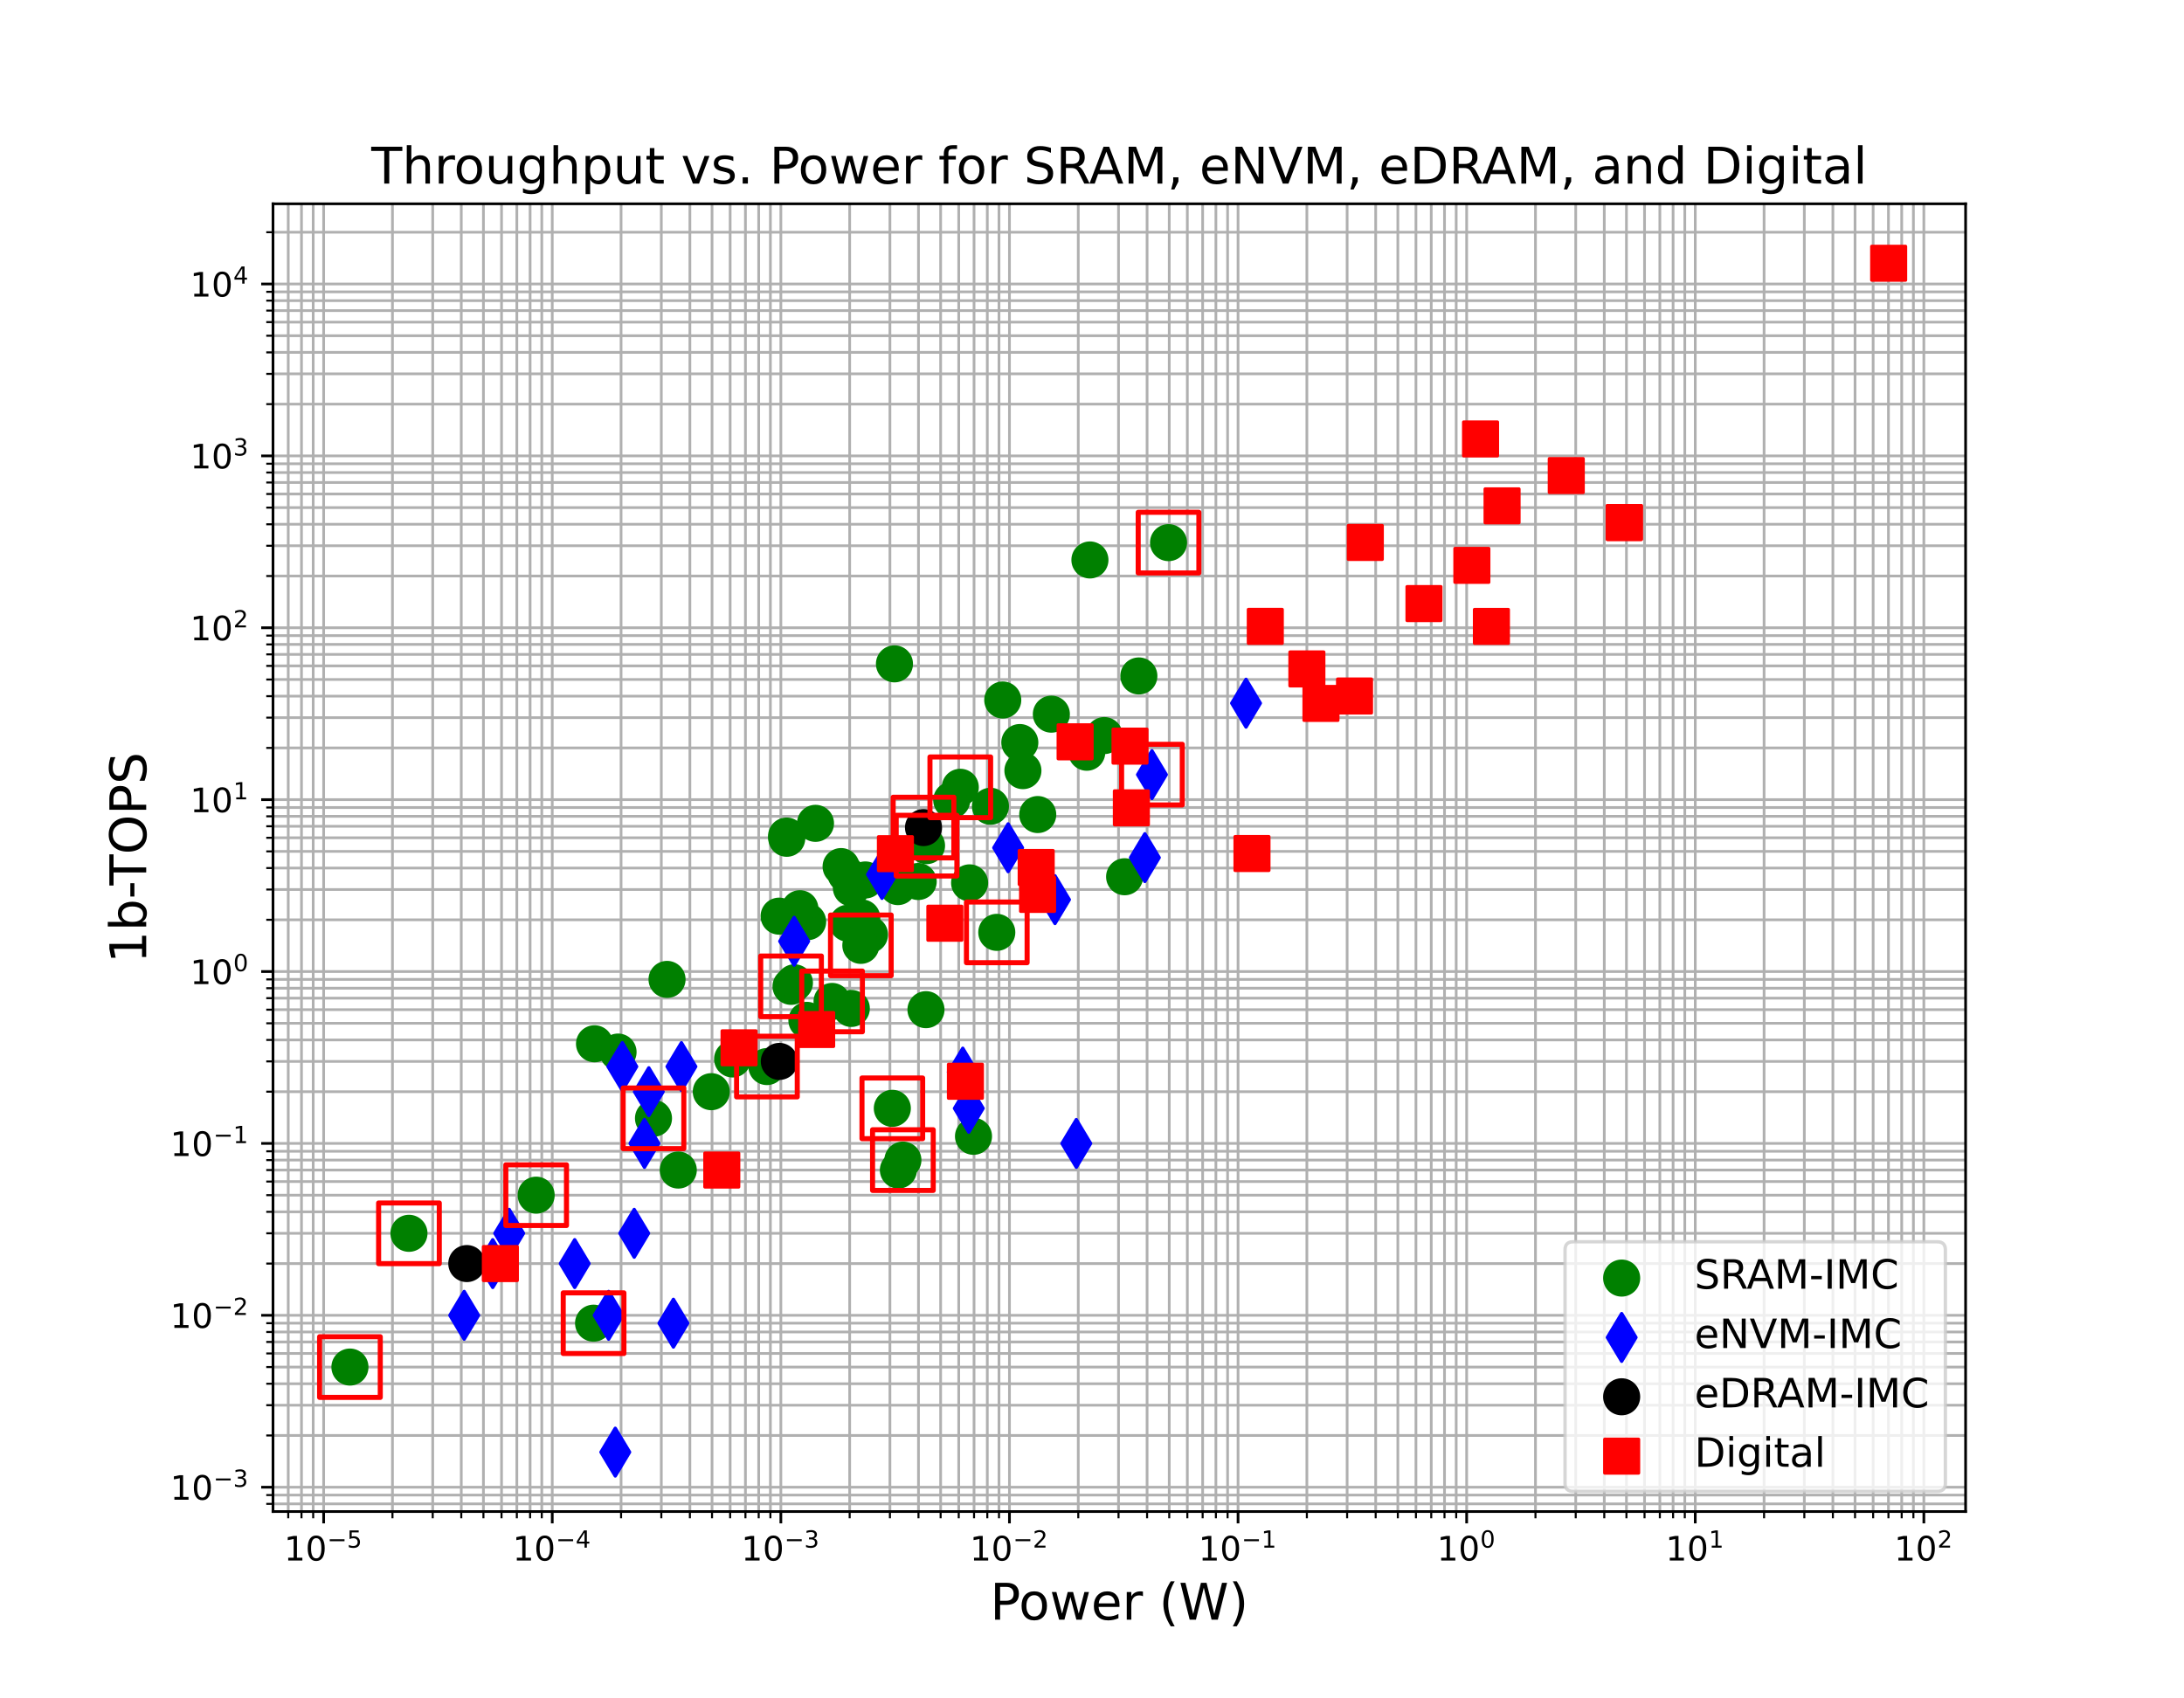 <?xml version="1.0" encoding="utf-8" standalone="no"?>
<!DOCTYPE svg PUBLIC "-//W3C//DTD SVG 1.1//EN"
  "http://www.w3.org/Graphics/SVG/1.1/DTD/svg11.dtd">
<!-- Created with matplotlib (https://matplotlib.org/) -->
<svg height="504pt" version="1.1" viewBox="0 0 648 504" width="648pt" xmlns="http://www.w3.org/2000/svg" xmlns:xlink="http://www.w3.org/1999/xlink">
 <defs>
  <style type="text/css">
*{stroke-linecap:butt;stroke-linejoin:round;}
  </style>
 </defs>
 <g id="figure_1">
  <g id="patch_1">
   <path d="M 0 504 
L 648 504 
L 648 0 
L 0 0 
z
" style="fill:#ffffff;"/>
  </g>
  <g id="axes_1">
   <g id="patch_2">
    <path d="M 81 448.56 
L 583.2 448.56 
L 583.2 60.48 
L 81 60.48 
z
" style="fill:#ffffff;"/>
   </g>
   <g id="matplotlib.axis_1">
    <g id="xtick_1">
     <g id="line2d_1">
      <path clip-path="url(#p0759344901)" d="M 96.027 448.56 
L 96.027 60.48 
" style="fill:none;stroke:#b0b0b0;stroke-linecap:square;stroke-width:0.8;"/>
     </g>
     <g id="line2d_2">
      <defs>
       <path d="M 0 0 
L 0 3.5 
" id="m0deb2c39dc" style="stroke:#000000;stroke-width:0.8;"/>
      </defs>
      <g>
       <use style="stroke:#000000;stroke-width:0.8;" x="96.027" xlink:href="#m0deb2c39dc" y="448.56"/>
      </g>
     </g>
     <g id="text_1">
      <!-- $\mathdefault{10^{-5}}$ -->
      <defs>
       <path d="M 12.406 8.297 
L 28.516 8.297 
L 28.516 63.922 
L 10.984 60.406 
L 10.984 69.391 
L 28.422 72.906 
L 38.281 72.906 
L 38.281 8.297 
L 54.391 8.297 
L 54.391 0 
L 12.406 0 
z
" id="DejaVuSans-49"/>
       <path d="M 31.781 66.406 
Q 24.172 66.406 20.328 58.906 
Q 16.5 51.422 16.5 36.375 
Q 16.5 21.391 20.328 13.891 
Q 24.172 6.391 31.781 6.391 
Q 39.453 6.391 43.281 13.891 
Q 47.125 21.391 47.125 36.375 
Q 47.125 51.422 43.281 58.906 
Q 39.453 66.406 31.781 66.406 
z
M 31.781 74.219 
Q 44.047 74.219 50.516 64.516 
Q 56.984 54.828 56.984 36.375 
Q 56.984 17.969 50.516 8.266 
Q 44.047 -1.422 31.781 -1.422 
Q 19.531 -1.422 13.062 8.266 
Q 6.594 17.969 6.594 36.375 
Q 6.594 54.828 13.062 64.516 
Q 19.531 74.219 31.781 74.219 
z
" id="DejaVuSans-48"/>
       <path d="M 10.594 35.5 
L 73.188 35.5 
L 73.188 27.203 
L 10.594 27.203 
z
" id="DejaVuSans-8722"/>
       <path d="M 10.797 72.906 
L 49.516 72.906 
L 49.516 64.594 
L 19.828 64.594 
L 19.828 46.734 
Q 21.969 47.469 24.109 47.828 
Q 26.266 48.188 28.422 48.188 
Q 40.625 48.188 47.75 41.5 
Q 54.891 34.812 54.891 23.391 
Q 54.891 11.625 47.562 5.094 
Q 40.234 -1.422 26.906 -1.422 
Q 22.312 -1.422 17.547 -0.641 
Q 12.797 0.141 7.719 1.703 
L 7.719 11.625 
Q 12.109 9.234 16.797 8.062 
Q 21.484 6.891 26.703 6.891 
Q 35.156 6.891 40.078 11.328 
Q 45.016 15.766 45.016 23.391 
Q 45.016 31 40.078 35.438 
Q 35.156 39.891 26.703 39.891 
Q 22.75 39.891 18.812 39.016 
Q 14.891 38.141 10.797 36.281 
z
" id="DejaVuSans-53"/>
      </defs>
      <g transform="translate(84.277 463.158)scale(0.1 -0.1)">
       <use transform="translate(0 0.684)" xlink:href="#DejaVuSans-49"/>
       <use transform="translate(63.623 0.684)" xlink:href="#DejaVuSans-48"/>
       <use transform="translate(128.203 38.966)scale(0.7)" xlink:href="#DejaVuSans-8722"/>
       <use transform="translate(186.855 38.966)scale(0.7)" xlink:href="#DejaVuSans-53"/>
      </g>
     </g>
    </g>
    <g id="xtick_2">
     <g id="line2d_3">
      <path clip-path="url(#p0759344901)" d="M 163.854 448.56 
L 163.854 60.48 
" style="fill:none;stroke:#b0b0b0;stroke-linecap:square;stroke-width:0.8;"/>
     </g>
     <g id="line2d_4">
      <g>
       <use style="stroke:#000000;stroke-width:0.8;" x="163.854" xlink:href="#m0deb2c39dc" y="448.56"/>
      </g>
     </g>
     <g id="text_2">
      <!-- $\mathdefault{10^{-4}}$ -->
      <defs>
       <path d="M 37.797 64.312 
L 12.891 25.391 
L 37.797 25.391 
z
M 35.203 72.906 
L 47.609 72.906 
L 47.609 25.391 
L 58.016 25.391 
L 58.016 17.188 
L 47.609 17.188 
L 47.609 0 
L 37.797 0 
L 37.797 17.188 
L 4.891 17.188 
L 4.891 26.703 
z
" id="DejaVuSans-52"/>
      </defs>
      <g transform="translate(152.104 463.158)scale(0.1 -0.1)">
       <use transform="translate(0 0.684)" xlink:href="#DejaVuSans-49"/>
       <use transform="translate(63.623 0.684)" xlink:href="#DejaVuSans-48"/>
       <use transform="translate(128.203 38.966)scale(0.7)" xlink:href="#DejaVuSans-8722"/>
       <use transform="translate(186.855 38.966)scale(0.7)" xlink:href="#DejaVuSans-52"/>
      </g>
     </g>
    </g>
    <g id="xtick_3">
     <g id="line2d_5">
      <path clip-path="url(#p0759344901)" d="M 231.681 448.56 
L 231.681 60.48 
" style="fill:none;stroke:#b0b0b0;stroke-linecap:square;stroke-width:0.8;"/>
     </g>
     <g id="line2d_6">
      <g>
       <use style="stroke:#000000;stroke-width:0.8;" x="231.681" xlink:href="#m0deb2c39dc" y="448.56"/>
      </g>
     </g>
     <g id="text_3">
      <!-- $\mathdefault{10^{-3}}$ -->
      <defs>
       <path d="M 40.578 39.312 
Q 47.656 37.797 51.625 33 
Q 55.609 28.219 55.609 21.188 
Q 55.609 10.406 48.188 4.484 
Q 40.766 -1.422 27.094 -1.422 
Q 22.516 -1.422 17.656 -0.516 
Q 12.797 0.391 7.625 2.203 
L 7.625 11.719 
Q 11.719 9.328 16.594 8.109 
Q 21.484 6.891 26.812 6.891 
Q 36.078 6.891 40.938 10.547 
Q 45.797 14.203 45.797 21.188 
Q 45.797 27.641 41.281 31.266 
Q 36.766 34.906 28.719 34.906 
L 20.219 34.906 
L 20.219 43.016 
L 29.109 43.016 
Q 36.375 43.016 40.234 45.922 
Q 44.094 48.828 44.094 54.297 
Q 44.094 59.906 40.109 62.906 
Q 36.141 65.922 28.719 65.922 
Q 24.656 65.922 20.016 65.031 
Q 15.375 64.156 9.812 62.312 
L 9.812 71.094 
Q 15.438 72.656 20.344 73.438 
Q 25.25 74.219 29.594 74.219 
Q 40.828 74.219 47.359 69.109 
Q 53.906 64.016 53.906 55.328 
Q 53.906 49.266 50.438 45.094 
Q 46.969 40.922 40.578 39.312 
z
" id="DejaVuSans-51"/>
      </defs>
      <g transform="translate(219.931 463.158)scale(0.1 -0.1)">
       <use transform="translate(0 0.766)" xlink:href="#DejaVuSans-49"/>
       <use transform="translate(63.623 0.766)" xlink:href="#DejaVuSans-48"/>
       <use transform="translate(128.203 39.047)scale(0.7)" xlink:href="#DejaVuSans-8722"/>
       <use transform="translate(186.855 39.047)scale(0.7)" xlink:href="#DejaVuSans-51"/>
      </g>
     </g>
    </g>
    <g id="xtick_4">
     <g id="line2d_7">
      <path clip-path="url(#p0759344901)" d="M 299.508 448.56 
L 299.508 60.48 
" style="fill:none;stroke:#b0b0b0;stroke-linecap:square;stroke-width:0.8;"/>
     </g>
     <g id="line2d_8">
      <g>
       <use style="stroke:#000000;stroke-width:0.8;" x="299.508" xlink:href="#m0deb2c39dc" y="448.56"/>
      </g>
     </g>
     <g id="text_4">
      <!-- $\mathdefault{10^{-2}}$ -->
      <defs>
       <path d="M 19.188 8.297 
L 53.609 8.297 
L 53.609 0 
L 7.328 0 
L 7.328 8.297 
Q 12.938 14.109 22.625 23.891 
Q 32.328 33.688 34.812 36.531 
Q 39.547 41.844 41.422 45.531 
Q 43.312 49.219 43.312 52.781 
Q 43.312 58.594 39.234 62.25 
Q 35.156 65.922 28.609 65.922 
Q 23.969 65.922 18.812 64.312 
Q 13.672 62.703 7.812 59.422 
L 7.812 69.391 
Q 13.766 71.781 18.938 73 
Q 24.125 74.219 28.422 74.219 
Q 39.75 74.219 46.484 68.547 
Q 53.219 62.891 53.219 53.422 
Q 53.219 48.922 51.531 44.891 
Q 49.859 40.875 45.406 35.406 
Q 44.188 33.984 37.641 27.219 
Q 31.109 20.453 19.188 8.297 
z
" id="DejaVuSans-50"/>
      </defs>
      <g transform="translate(287.758 463.158)scale(0.1 -0.1)">
       <use transform="translate(0 0.766)" xlink:href="#DejaVuSans-49"/>
       <use transform="translate(63.623 0.766)" xlink:href="#DejaVuSans-48"/>
       <use transform="translate(128.203 39.047)scale(0.7)" xlink:href="#DejaVuSans-8722"/>
       <use transform="translate(186.855 39.047)scale(0.7)" xlink:href="#DejaVuSans-50"/>
      </g>
     </g>
    </g>
    <g id="xtick_5">
     <g id="line2d_9">
      <path clip-path="url(#p0759344901)" d="M 367.334 448.56 
L 367.334 60.48 
" style="fill:none;stroke:#b0b0b0;stroke-linecap:square;stroke-width:0.8;"/>
     </g>
     <g id="line2d_10">
      <g>
       <use style="stroke:#000000;stroke-width:0.8;" x="367.334" xlink:href="#m0deb2c39dc" y="448.56"/>
      </g>
     </g>
     <g id="text_5">
      <!-- $\mathdefault{10^{-1}}$ -->
      <g transform="translate(355.584 463.158)scale(0.1 -0.1)">
       <use transform="translate(0 0.684)" xlink:href="#DejaVuSans-49"/>
       <use transform="translate(63.623 0.684)" xlink:href="#DejaVuSans-48"/>
       <use transform="translate(128.203 38.966)scale(0.7)" xlink:href="#DejaVuSans-8722"/>
       <use transform="translate(186.855 38.966)scale(0.7)" xlink:href="#DejaVuSans-49"/>
      </g>
     </g>
    </g>
    <g id="xtick_6">
     <g id="line2d_11">
      <path clip-path="url(#p0759344901)" d="M 435.161 448.56 
L 435.161 60.48 
" style="fill:none;stroke:#b0b0b0;stroke-linecap:square;stroke-width:0.8;"/>
     </g>
     <g id="line2d_12">
      <g>
       <use style="stroke:#000000;stroke-width:0.8;" x="435.161" xlink:href="#m0deb2c39dc" y="448.56"/>
      </g>
     </g>
     <g id="text_6">
      <!-- $\mathdefault{10^{0}}$ -->
      <g transform="translate(426.361 463.158)scale(0.1 -0.1)">
       <use transform="translate(0 0.766)" xlink:href="#DejaVuSans-49"/>
       <use transform="translate(63.623 0.766)" xlink:href="#DejaVuSans-48"/>
       <use transform="translate(128.203 39.047)scale(0.7)" xlink:href="#DejaVuSans-48"/>
      </g>
     </g>
    </g>
    <g id="xtick_7">
     <g id="line2d_13">
      <path clip-path="url(#p0759344901)" d="M 502.988 448.56 
L 502.988 60.48 
" style="fill:none;stroke:#b0b0b0;stroke-linecap:square;stroke-width:0.8;"/>
     </g>
     <g id="line2d_14">
      <g>
       <use style="stroke:#000000;stroke-width:0.8;" x="502.988" xlink:href="#m0deb2c39dc" y="448.56"/>
      </g>
     </g>
     <g id="text_7">
      <!-- $\mathdefault{10^{1}}$ -->
      <g transform="translate(494.188 463.158)scale(0.1 -0.1)">
       <use transform="translate(0 0.684)" xlink:href="#DejaVuSans-49"/>
       <use transform="translate(63.623 0.684)" xlink:href="#DejaVuSans-48"/>
       <use transform="translate(128.203 38.966)scale(0.7)" xlink:href="#DejaVuSans-49"/>
      </g>
     </g>
    </g>
    <g id="xtick_8">
     <g id="line2d_15">
      <path clip-path="url(#p0759344901)" d="M 570.815 448.56 
L 570.815 60.48 
" style="fill:none;stroke:#b0b0b0;stroke-linecap:square;stroke-width:0.8;"/>
     </g>
     <g id="line2d_16">
      <g>
       <use style="stroke:#000000;stroke-width:0.8;" x="570.815" xlink:href="#m0deb2c39dc" y="448.56"/>
      </g>
     </g>
     <g id="text_8">
      <!-- $\mathdefault{10^{2}}$ -->
      <g transform="translate(562.015 463.158)scale(0.1 -0.1)">
       <use transform="translate(0 0.766)" xlink:href="#DejaVuSans-49"/>
       <use transform="translate(63.623 0.766)" xlink:href="#DejaVuSans-48"/>
       <use transform="translate(128.203 39.047)scale(0.7)" xlink:href="#DejaVuSans-50"/>
      </g>
     </g>
    </g>
    <g id="xtick_9">
     <g id="line2d_17">
      <path clip-path="url(#p0759344901)" d="M 85.521 448.56 
L 85.521 60.48 
" style="fill:none;stroke:#b0b0b0;stroke-linecap:square;stroke-width:0.8;"/>
     </g>
     <g id="line2d_18">
      <defs>
       <path d="M 0 0 
L 0 2 
" id="md3869b43e1" style="stroke:#000000;stroke-width:0.6;"/>
      </defs>
      <g>
       <use style="stroke:#000000;stroke-width:0.6;" x="85.521" xlink:href="#md3869b43e1" y="448.56"/>
      </g>
     </g>
    </g>
    <g id="xtick_10">
     <g id="line2d_19">
      <path clip-path="url(#p0759344901)" d="M 89.454 448.56 
L 89.454 60.48 
" style="fill:none;stroke:#b0b0b0;stroke-linecap:square;stroke-width:0.8;"/>
     </g>
     <g id="line2d_20">
      <g>
       <use style="stroke:#000000;stroke-width:0.6;" x="89.454" xlink:href="#md3869b43e1" y="448.56"/>
      </g>
     </g>
    </g>
    <g id="xtick_11">
     <g id="line2d_21">
      <path clip-path="url(#p0759344901)" d="M 92.924 448.56 
L 92.924 60.48 
" style="fill:none;stroke:#b0b0b0;stroke-linecap:square;stroke-width:0.8;"/>
     </g>
     <g id="line2d_22">
      <g>
       <use style="stroke:#000000;stroke-width:0.6;" x="92.924" xlink:href="#md3869b43e1" y="448.56"/>
      </g>
     </g>
    </g>
    <g id="xtick_12">
     <g id="line2d_23">
      <path clip-path="url(#p0759344901)" d="M 116.445 448.56 
L 116.445 60.48 
" style="fill:none;stroke:#b0b0b0;stroke-linecap:square;stroke-width:0.8;"/>
     </g>
     <g id="line2d_24">
      <g>
       <use style="stroke:#000000;stroke-width:0.6;" x="116.445" xlink:href="#md3869b43e1" y="448.56"/>
      </g>
     </g>
    </g>
    <g id="xtick_13">
     <g id="line2d_25">
      <path clip-path="url(#p0759344901)" d="M 128.389 448.56 
L 128.389 60.48 
" style="fill:none;stroke:#b0b0b0;stroke-linecap:square;stroke-width:0.8;"/>
     </g>
     <g id="line2d_26">
      <g>
       <use style="stroke:#000000;stroke-width:0.6;" x="128.389" xlink:href="#md3869b43e1" y="448.56"/>
      </g>
     </g>
    </g>
    <g id="xtick_14">
     <g id="line2d_27">
      <path clip-path="url(#p0759344901)" d="M 136.863 448.56 
L 136.863 60.48 
" style="fill:none;stroke:#b0b0b0;stroke-linecap:square;stroke-width:0.8;"/>
     </g>
     <g id="line2d_28">
      <g>
       <use style="stroke:#000000;stroke-width:0.6;" x="136.863" xlink:href="#md3869b43e1" y="448.56"/>
      </g>
     </g>
    </g>
    <g id="xtick_15">
     <g id="line2d_29">
      <path clip-path="url(#p0759344901)" d="M 143.436 448.56 
L 143.436 60.48 
" style="fill:none;stroke:#b0b0b0;stroke-linecap:square;stroke-width:0.8;"/>
     </g>
     <g id="line2d_30">
      <g>
       <use style="stroke:#000000;stroke-width:0.6;" x="143.436" xlink:href="#md3869b43e1" y="448.56"/>
      </g>
     </g>
    </g>
    <g id="xtick_16">
     <g id="line2d_31">
      <path clip-path="url(#p0759344901)" d="M 148.807 448.56 
L 148.807 60.48 
" style="fill:none;stroke:#b0b0b0;stroke-linecap:square;stroke-width:0.8;"/>
     </g>
     <g id="line2d_32">
      <g>
       <use style="stroke:#000000;stroke-width:0.6;" x="148.807" xlink:href="#md3869b43e1" y="448.56"/>
      </g>
     </g>
    </g>
    <g id="xtick_17">
     <g id="line2d_33">
      <path clip-path="url(#p0759344901)" d="M 153.347 448.56 
L 153.347 60.48 
" style="fill:none;stroke:#b0b0b0;stroke-linecap:square;stroke-width:0.8;"/>
     </g>
     <g id="line2d_34">
      <g>
       <use style="stroke:#000000;stroke-width:0.6;" x="153.347" xlink:href="#md3869b43e1" y="448.56"/>
      </g>
     </g>
    </g>
    <g id="xtick_18">
     <g id="line2d_35">
      <path clip-path="url(#p0759344901)" d="M 157.281 448.56 
L 157.281 60.48 
" style="fill:none;stroke:#b0b0b0;stroke-linecap:square;stroke-width:0.8;"/>
     </g>
     <g id="line2d_36">
      <g>
       <use style="stroke:#000000;stroke-width:0.6;" x="157.281" xlink:href="#md3869b43e1" y="448.56"/>
      </g>
     </g>
    </g>
    <g id="xtick_19">
     <g id="line2d_37">
      <path clip-path="url(#p0759344901)" d="M 160.75 448.56 
L 160.75 60.48 
" style="fill:none;stroke:#b0b0b0;stroke-linecap:square;stroke-width:0.8;"/>
     </g>
     <g id="line2d_38">
      <g>
       <use style="stroke:#000000;stroke-width:0.6;" x="160.75" xlink:href="#md3869b43e1" y="448.56"/>
      </g>
     </g>
    </g>
    <g id="xtick_20">
     <g id="line2d_39">
      <path clip-path="url(#p0759344901)" d="M 184.272 448.56 
L 184.272 60.48 
" style="fill:none;stroke:#b0b0b0;stroke-linecap:square;stroke-width:0.8;"/>
     </g>
     <g id="line2d_40">
      <g>
       <use style="stroke:#000000;stroke-width:0.6;" x="184.272" xlink:href="#md3869b43e1" y="448.56"/>
      </g>
     </g>
    </g>
    <g id="xtick_21">
     <g id="line2d_41">
      <path clip-path="url(#p0759344901)" d="M 196.216 448.56 
L 196.216 60.48 
" style="fill:none;stroke:#b0b0b0;stroke-linecap:square;stroke-width:0.8;"/>
     </g>
     <g id="line2d_42">
      <g>
       <use style="stroke:#000000;stroke-width:0.6;" x="196.216" xlink:href="#md3869b43e1" y="448.56"/>
      </g>
     </g>
    </g>
    <g id="xtick_22">
     <g id="line2d_43">
      <path clip-path="url(#p0759344901)" d="M 204.69 448.56 
L 204.69 60.48 
" style="fill:none;stroke:#b0b0b0;stroke-linecap:square;stroke-width:0.8;"/>
     </g>
     <g id="line2d_44">
      <g>
       <use style="stroke:#000000;stroke-width:0.6;" x="204.69" xlink:href="#md3869b43e1" y="448.56"/>
      </g>
     </g>
    </g>
    <g id="xtick_23">
     <g id="line2d_45">
      <path clip-path="url(#p0759344901)" d="M 211.263 448.56 
L 211.263 60.48 
" style="fill:none;stroke:#b0b0b0;stroke-linecap:square;stroke-width:0.8;"/>
     </g>
     <g id="line2d_46">
      <g>
       <use style="stroke:#000000;stroke-width:0.6;" x="211.263" xlink:href="#md3869b43e1" y="448.56"/>
      </g>
     </g>
    </g>
    <g id="xtick_24">
     <g id="line2d_47">
      <path clip-path="url(#p0759344901)" d="M 216.633 448.56 
L 216.633 60.48 
" style="fill:none;stroke:#b0b0b0;stroke-linecap:square;stroke-width:0.8;"/>
     </g>
     <g id="line2d_48">
      <g>
       <use style="stroke:#000000;stroke-width:0.6;" x="216.633" xlink:href="#md3869b43e1" y="448.56"/>
      </g>
     </g>
    </g>
    <g id="xtick_25">
     <g id="line2d_49">
      <path clip-path="url(#p0759344901)" d="M 221.174 448.56 
L 221.174 60.48 
" style="fill:none;stroke:#b0b0b0;stroke-linecap:square;stroke-width:0.8;"/>
     </g>
     <g id="line2d_50">
      <g>
       <use style="stroke:#000000;stroke-width:0.6;" x="221.174" xlink:href="#md3869b43e1" y="448.56"/>
      </g>
     </g>
    </g>
    <g id="xtick_26">
     <g id="line2d_51">
      <path clip-path="url(#p0759344901)" d="M 225.108 448.56 
L 225.108 60.48 
" style="fill:none;stroke:#b0b0b0;stroke-linecap:square;stroke-width:0.8;"/>
     </g>
     <g id="line2d_52">
      <g>
       <use style="stroke:#000000;stroke-width:0.6;" x="225.108" xlink:href="#md3869b43e1" y="448.56"/>
      </g>
     </g>
    </g>
    <g id="xtick_27">
     <g id="line2d_53">
      <path clip-path="url(#p0759344901)" d="M 228.577 448.56 
L 228.577 60.48 
" style="fill:none;stroke:#b0b0b0;stroke-linecap:square;stroke-width:0.8;"/>
     </g>
     <g id="line2d_54">
      <g>
       <use style="stroke:#000000;stroke-width:0.6;" x="228.577" xlink:href="#md3869b43e1" y="448.56"/>
      </g>
     </g>
    </g>
    <g id="xtick_28">
     <g id="line2d_55">
      <path clip-path="url(#p0759344901)" d="M 252.099 448.56 
L 252.099 60.48 
" style="fill:none;stroke:#b0b0b0;stroke-linecap:square;stroke-width:0.8;"/>
     </g>
     <g id="line2d_56">
      <g>
       <use style="stroke:#000000;stroke-width:0.6;" x="252.099" xlink:href="#md3869b43e1" y="448.56"/>
      </g>
     </g>
    </g>
    <g id="xtick_29">
     <g id="line2d_57">
      <path clip-path="url(#p0759344901)" d="M 264.042 448.56 
L 264.042 60.48 
" style="fill:none;stroke:#b0b0b0;stroke-linecap:square;stroke-width:0.8;"/>
     </g>
     <g id="line2d_58">
      <g>
       <use style="stroke:#000000;stroke-width:0.6;" x="264.042" xlink:href="#md3869b43e1" y="448.56"/>
      </g>
     </g>
    </g>
    <g id="xtick_30">
     <g id="line2d_59">
      <path clip-path="url(#p0759344901)" d="M 272.517 448.56 
L 272.517 60.48 
" style="fill:none;stroke:#b0b0b0;stroke-linecap:square;stroke-width:0.8;"/>
     </g>
     <g id="line2d_60">
      <g>
       <use style="stroke:#000000;stroke-width:0.6;" x="272.517" xlink:href="#md3869b43e1" y="448.56"/>
      </g>
     </g>
    </g>
    <g id="xtick_31">
     <g id="line2d_61">
      <path clip-path="url(#p0759344901)" d="M 279.09 448.56 
L 279.09 60.48 
" style="fill:none;stroke:#b0b0b0;stroke-linecap:square;stroke-width:0.8;"/>
     </g>
     <g id="line2d_62">
      <g>
       <use style="stroke:#000000;stroke-width:0.6;" x="279.09" xlink:href="#md3869b43e1" y="448.56"/>
      </g>
     </g>
    </g>
    <g id="xtick_32">
     <g id="line2d_63">
      <path clip-path="url(#p0759344901)" d="M 284.46 448.56 
L 284.46 60.48 
" style="fill:none;stroke:#b0b0b0;stroke-linecap:square;stroke-width:0.8;"/>
     </g>
     <g id="line2d_64">
      <g>
       <use style="stroke:#000000;stroke-width:0.6;" x="284.46" xlink:href="#md3869b43e1" y="448.56"/>
      </g>
     </g>
    </g>
    <g id="xtick_33">
     <g id="line2d_65">
      <path clip-path="url(#p0759344901)" d="M 289.001 448.56 
L 289.001 60.48 
" style="fill:none;stroke:#b0b0b0;stroke-linecap:square;stroke-width:0.8;"/>
     </g>
     <g id="line2d_66">
      <g>
       <use style="stroke:#000000;stroke-width:0.6;" x="289.001" xlink:href="#md3869b43e1" y="448.56"/>
      </g>
     </g>
    </g>
    <g id="xtick_34">
     <g id="line2d_67">
      <path clip-path="url(#p0759344901)" d="M 292.935 448.56 
L 292.935 60.48 
" style="fill:none;stroke:#b0b0b0;stroke-linecap:square;stroke-width:0.8;"/>
     </g>
     <g id="line2d_68">
      <g>
       <use style="stroke:#000000;stroke-width:0.6;" x="292.935" xlink:href="#md3869b43e1" y="448.56"/>
      </g>
     </g>
    </g>
    <g id="xtick_35">
     <g id="line2d_69">
      <path clip-path="url(#p0759344901)" d="M 296.404 448.56 
L 296.404 60.48 
" style="fill:none;stroke:#b0b0b0;stroke-linecap:square;stroke-width:0.8;"/>
     </g>
     <g id="line2d_70">
      <g>
       <use style="stroke:#000000;stroke-width:0.6;" x="296.404" xlink:href="#md3869b43e1" y="448.56"/>
      </g>
     </g>
    </g>
    <g id="xtick_36">
     <g id="line2d_71">
      <path clip-path="url(#p0759344901)" d="M 319.926 448.56 
L 319.926 60.48 
" style="fill:none;stroke:#b0b0b0;stroke-linecap:square;stroke-width:0.8;"/>
     </g>
     <g id="line2d_72">
      <g>
       <use style="stroke:#000000;stroke-width:0.6;" x="319.926" xlink:href="#md3869b43e1" y="448.56"/>
      </g>
     </g>
    </g>
    <g id="xtick_37">
     <g id="line2d_73">
      <path clip-path="url(#p0759344901)" d="M 331.869 448.56 
L 331.869 60.48 
" style="fill:none;stroke:#b0b0b0;stroke-linecap:square;stroke-width:0.8;"/>
     </g>
     <g id="line2d_74">
      <g>
       <use style="stroke:#000000;stroke-width:0.6;" x="331.869" xlink:href="#md3869b43e1" y="448.56"/>
      </g>
     </g>
    </g>
    <g id="xtick_38">
     <g id="line2d_75">
      <path clip-path="url(#p0759344901)" d="M 340.343 448.56 
L 340.343 60.48 
" style="fill:none;stroke:#b0b0b0;stroke-linecap:square;stroke-width:0.8;"/>
     </g>
     <g id="line2d_76">
      <g>
       <use style="stroke:#000000;stroke-width:0.6;" x="340.343" xlink:href="#md3869b43e1" y="448.56"/>
      </g>
     </g>
    </g>
    <g id="xtick_39">
     <g id="line2d_77">
      <path clip-path="url(#p0759344901)" d="M 346.917 448.56 
L 346.917 60.48 
" style="fill:none;stroke:#b0b0b0;stroke-linecap:square;stroke-width:0.8;"/>
     </g>
     <g id="line2d_78">
      <g>
       <use style="stroke:#000000;stroke-width:0.6;" x="346.917" xlink:href="#md3869b43e1" y="448.56"/>
      </g>
     </g>
    </g>
    <g id="xtick_40">
     <g id="line2d_79">
      <path clip-path="url(#p0759344901)" d="M 352.287 448.56 
L 352.287 60.48 
" style="fill:none;stroke:#b0b0b0;stroke-linecap:square;stroke-width:0.8;"/>
     </g>
     <g id="line2d_80">
      <g>
       <use style="stroke:#000000;stroke-width:0.6;" x="352.287" xlink:href="#md3869b43e1" y="448.56"/>
      </g>
     </g>
    </g>
    <g id="xtick_41">
     <g id="line2d_81">
      <path clip-path="url(#p0759344901)" d="M 356.828 448.56 
L 356.828 60.48 
" style="fill:none;stroke:#b0b0b0;stroke-linecap:square;stroke-width:0.8;"/>
     </g>
     <g id="line2d_82">
      <g>
       <use style="stroke:#000000;stroke-width:0.6;" x="356.828" xlink:href="#md3869b43e1" y="448.56"/>
      </g>
     </g>
    </g>
    <g id="xtick_42">
     <g id="line2d_83">
      <path clip-path="url(#p0759344901)" d="M 360.761 448.56 
L 360.761 60.48 
" style="fill:none;stroke:#b0b0b0;stroke-linecap:square;stroke-width:0.8;"/>
     </g>
     <g id="line2d_84">
      <g>
       <use style="stroke:#000000;stroke-width:0.6;" x="360.761" xlink:href="#md3869b43e1" y="448.56"/>
      </g>
     </g>
    </g>
    <g id="xtick_43">
     <g id="line2d_85">
      <path clip-path="url(#p0759344901)" d="M 364.231 448.56 
L 364.231 60.48 
" style="fill:none;stroke:#b0b0b0;stroke-linecap:square;stroke-width:0.8;"/>
     </g>
     <g id="line2d_86">
      <g>
       <use style="stroke:#000000;stroke-width:0.6;" x="364.231" xlink:href="#md3869b43e1" y="448.56"/>
      </g>
     </g>
    </g>
    <g id="xtick_44">
     <g id="line2d_87">
      <path clip-path="url(#p0759344901)" d="M 387.752 448.56 
L 387.752 60.48 
" style="fill:none;stroke:#b0b0b0;stroke-linecap:square;stroke-width:0.8;"/>
     </g>
     <g id="line2d_88">
      <g>
       <use style="stroke:#000000;stroke-width:0.6;" x="387.752" xlink:href="#md3869b43e1" y="448.56"/>
      </g>
     </g>
    </g>
    <g id="xtick_45">
     <g id="line2d_89">
      <path clip-path="url(#p0759344901)" d="M 399.696 448.56 
L 399.696 60.48 
" style="fill:none;stroke:#b0b0b0;stroke-linecap:square;stroke-width:0.8;"/>
     </g>
     <g id="line2d_90">
      <g>
       <use style="stroke:#000000;stroke-width:0.6;" x="399.696" xlink:href="#md3869b43e1" y="448.56"/>
      </g>
     </g>
    </g>
    <g id="xtick_46">
     <g id="line2d_91">
      <path clip-path="url(#p0759344901)" d="M 408.17 448.56 
L 408.17 60.48 
" style="fill:none;stroke:#b0b0b0;stroke-linecap:square;stroke-width:0.8;"/>
     </g>
     <g id="line2d_92">
      <g>
       <use style="stroke:#000000;stroke-width:0.6;" x="408.17" xlink:href="#md3869b43e1" y="448.56"/>
      </g>
     </g>
    </g>
    <g id="xtick_47">
     <g id="line2d_93">
      <path clip-path="url(#p0759344901)" d="M 414.743 448.56 
L 414.743 60.48 
" style="fill:none;stroke:#b0b0b0;stroke-linecap:square;stroke-width:0.8;"/>
     </g>
     <g id="line2d_94">
      <g>
       <use style="stroke:#000000;stroke-width:0.6;" x="414.743" xlink:href="#md3869b43e1" y="448.56"/>
      </g>
     </g>
    </g>
    <g id="xtick_48">
     <g id="line2d_95">
      <path clip-path="url(#p0759344901)" d="M 420.114 448.56 
L 420.114 60.48 
" style="fill:none;stroke:#b0b0b0;stroke-linecap:square;stroke-width:0.8;"/>
     </g>
     <g id="line2d_96">
      <g>
       <use style="stroke:#000000;stroke-width:0.6;" x="420.114" xlink:href="#md3869b43e1" y="448.56"/>
      </g>
     </g>
    </g>
    <g id="xtick_49">
     <g id="line2d_97">
      <path clip-path="url(#p0759344901)" d="M 424.655 448.56 
L 424.655 60.48 
" style="fill:none;stroke:#b0b0b0;stroke-linecap:square;stroke-width:0.8;"/>
     </g>
     <g id="line2d_98">
      <g>
       <use style="stroke:#000000;stroke-width:0.6;" x="424.655" xlink:href="#md3869b43e1" y="448.56"/>
      </g>
     </g>
    </g>
    <g id="xtick_50">
     <g id="line2d_99">
      <path clip-path="url(#p0759344901)" d="M 428.588 448.56 
L 428.588 60.48 
" style="fill:none;stroke:#b0b0b0;stroke-linecap:square;stroke-width:0.8;"/>
     </g>
     <g id="line2d_100">
      <g>
       <use style="stroke:#000000;stroke-width:0.6;" x="428.588" xlink:href="#md3869b43e1" y="448.56"/>
      </g>
     </g>
    </g>
    <g id="xtick_51">
     <g id="line2d_101">
      <path clip-path="url(#p0759344901)" d="M 432.058 448.56 
L 432.058 60.48 
" style="fill:none;stroke:#b0b0b0;stroke-linecap:square;stroke-width:0.8;"/>
     </g>
     <g id="line2d_102">
      <g>
       <use style="stroke:#000000;stroke-width:0.6;" x="432.058" xlink:href="#md3869b43e1" y="448.56"/>
      </g>
     </g>
    </g>
    <g id="xtick_52">
     <g id="line2d_103">
      <path clip-path="url(#p0759344901)" d="M 455.579 448.56 
L 455.579 60.48 
" style="fill:none;stroke:#b0b0b0;stroke-linecap:square;stroke-width:0.8;"/>
     </g>
     <g id="line2d_104">
      <g>
       <use style="stroke:#000000;stroke-width:0.6;" x="455.579" xlink:href="#md3869b43e1" y="448.56"/>
      </g>
     </g>
    </g>
    <g id="xtick_53">
     <g id="line2d_105">
      <path clip-path="url(#p0759344901)" d="M 467.523 448.56 
L 467.523 60.48 
" style="fill:none;stroke:#b0b0b0;stroke-linecap:square;stroke-width:0.8;"/>
     </g>
     <g id="line2d_106">
      <g>
       <use style="stroke:#000000;stroke-width:0.6;" x="467.523" xlink:href="#md3869b43e1" y="448.56"/>
      </g>
     </g>
    </g>
    <g id="xtick_54">
     <g id="line2d_107">
      <path clip-path="url(#p0759344901)" d="M 475.997 448.56 
L 475.997 60.48 
" style="fill:none;stroke:#b0b0b0;stroke-linecap:square;stroke-width:0.8;"/>
     </g>
     <g id="line2d_108">
      <g>
       <use style="stroke:#000000;stroke-width:0.6;" x="475.997" xlink:href="#md3869b43e1" y="448.56"/>
      </g>
     </g>
    </g>
    <g id="xtick_55">
     <g id="line2d_109">
      <path clip-path="url(#p0759344901)" d="M 482.57 448.56 
L 482.57 60.48 
" style="fill:none;stroke:#b0b0b0;stroke-linecap:square;stroke-width:0.8;"/>
     </g>
     <g id="line2d_110">
      <g>
       <use style="stroke:#000000;stroke-width:0.6;" x="482.57" xlink:href="#md3869b43e1" y="448.56"/>
      </g>
     </g>
    </g>
    <g id="xtick_56">
     <g id="line2d_111">
      <path clip-path="url(#p0759344901)" d="M 487.941 448.56 
L 487.941 60.48 
" style="fill:none;stroke:#b0b0b0;stroke-linecap:square;stroke-width:0.8;"/>
     </g>
     <g id="line2d_112">
      <g>
       <use style="stroke:#000000;stroke-width:0.6;" x="487.941" xlink:href="#md3869b43e1" y="448.56"/>
      </g>
     </g>
    </g>
    <g id="xtick_57">
     <g id="line2d_113">
      <path clip-path="url(#p0759344901)" d="M 492.482 448.56 
L 492.482 60.48 
" style="fill:none;stroke:#b0b0b0;stroke-linecap:square;stroke-width:0.8;"/>
     </g>
     <g id="line2d_114">
      <g>
       <use style="stroke:#000000;stroke-width:0.6;" x="492.482" xlink:href="#md3869b43e1" y="448.56"/>
      </g>
     </g>
    </g>
    <g id="xtick_58">
     <g id="line2d_115">
      <path clip-path="url(#p0759344901)" d="M 496.415 448.56 
L 496.415 60.48 
" style="fill:none;stroke:#b0b0b0;stroke-linecap:square;stroke-width:0.8;"/>
     </g>
     <g id="line2d_116">
      <g>
       <use style="stroke:#000000;stroke-width:0.6;" x="496.415" xlink:href="#md3869b43e1" y="448.56"/>
      </g>
     </g>
    </g>
    <g id="xtick_59">
     <g id="line2d_117">
      <path clip-path="url(#p0759344901)" d="M 499.884 448.56 
L 499.884 60.48 
" style="fill:none;stroke:#b0b0b0;stroke-linecap:square;stroke-width:0.8;"/>
     </g>
     <g id="line2d_118">
      <g>
       <use style="stroke:#000000;stroke-width:0.6;" x="499.884" xlink:href="#md3869b43e1" y="448.56"/>
      </g>
     </g>
    </g>
    <g id="xtick_60">
     <g id="line2d_119">
      <path clip-path="url(#p0759344901)" d="M 523.406 448.56 
L 523.406 60.48 
" style="fill:none;stroke:#b0b0b0;stroke-linecap:square;stroke-width:0.8;"/>
     </g>
     <g id="line2d_120">
      <g>
       <use style="stroke:#000000;stroke-width:0.6;" x="523.406" xlink:href="#md3869b43e1" y="448.56"/>
      </g>
     </g>
    </g>
    <g id="xtick_61">
     <g id="line2d_121">
      <path clip-path="url(#p0759344901)" d="M 535.35 448.56 
L 535.35 60.48 
" style="fill:none;stroke:#b0b0b0;stroke-linecap:square;stroke-width:0.8;"/>
     </g>
     <g id="line2d_122">
      <g>
       <use style="stroke:#000000;stroke-width:0.6;" x="535.35" xlink:href="#md3869b43e1" y="448.56"/>
      </g>
     </g>
    </g>
    <g id="xtick_62">
     <g id="line2d_123">
      <path clip-path="url(#p0759344901)" d="M 543.824 448.56 
L 543.824 60.48 
" style="fill:none;stroke:#b0b0b0;stroke-linecap:square;stroke-width:0.8;"/>
     </g>
     <g id="line2d_124">
      <g>
       <use style="stroke:#000000;stroke-width:0.6;" x="543.824" xlink:href="#md3869b43e1" y="448.56"/>
      </g>
     </g>
    </g>
    <g id="xtick_63">
     <g id="line2d_125">
      <path clip-path="url(#p0759344901)" d="M 550.397 448.56 
L 550.397 60.48 
" style="fill:none;stroke:#b0b0b0;stroke-linecap:square;stroke-width:0.8;"/>
     </g>
     <g id="line2d_126">
      <g>
       <use style="stroke:#000000;stroke-width:0.6;" x="550.397" xlink:href="#md3869b43e1" y="448.56"/>
      </g>
     </g>
    </g>
    <g id="xtick_64">
     <g id="line2d_127">
      <path clip-path="url(#p0759344901)" d="M 555.768 448.56 
L 555.768 60.48 
" style="fill:none;stroke:#b0b0b0;stroke-linecap:square;stroke-width:0.8;"/>
     </g>
     <g id="line2d_128">
      <g>
       <use style="stroke:#000000;stroke-width:0.6;" x="555.768" xlink:href="#md3869b43e1" y="448.56"/>
      </g>
     </g>
    </g>
    <g id="xtick_65">
     <g id="line2d_129">
      <path clip-path="url(#p0759344901)" d="M 560.308 448.56 
L 560.308 60.48 
" style="fill:none;stroke:#b0b0b0;stroke-linecap:square;stroke-width:0.8;"/>
     </g>
     <g id="line2d_130">
      <g>
       <use style="stroke:#000000;stroke-width:0.6;" x="560.308" xlink:href="#md3869b43e1" y="448.56"/>
      </g>
     </g>
    </g>
    <g id="xtick_66">
     <g id="line2d_131">
      <path clip-path="url(#p0759344901)" d="M 564.242 448.56 
L 564.242 60.48 
" style="fill:none;stroke:#b0b0b0;stroke-linecap:square;stroke-width:0.8;"/>
     </g>
     <g id="line2d_132">
      <g>
       <use style="stroke:#000000;stroke-width:0.6;" x="564.242" xlink:href="#md3869b43e1" y="448.56"/>
      </g>
     </g>
    </g>
    <g id="xtick_67">
     <g id="line2d_133">
      <path clip-path="url(#p0759344901)" d="M 567.711 448.56 
L 567.711 60.48 
" style="fill:none;stroke:#b0b0b0;stroke-linecap:square;stroke-width:0.8;"/>
     </g>
     <g id="line2d_134">
      <g>
       <use style="stroke:#000000;stroke-width:0.6;" x="567.711" xlink:href="#md3869b43e1" y="448.56"/>
      </g>
     </g>
    </g>
    <g id="text_9">
     <!-- Power (W) -->
     <defs>
      <path d="M 19.672 64.797 
L 19.672 37.406 
L 32.078 37.406 
Q 38.969 37.406 42.719 40.969 
Q 46.484 44.531 46.484 51.125 
Q 46.484 57.672 42.719 61.234 
Q 38.969 64.797 32.078 64.797 
z
M 9.812 72.906 
L 32.078 72.906 
Q 44.344 72.906 50.609 67.359 
Q 56.891 61.812 56.891 51.125 
Q 56.891 40.328 50.609 34.812 
Q 44.344 29.297 32.078 29.297 
L 19.672 29.297 
L 19.672 0 
L 9.812 0 
z
" id="DejaVuSans-80"/>
      <path d="M 30.609 48.391 
Q 23.391 48.391 19.188 42.75 
Q 14.984 37.109 14.984 27.297 
Q 14.984 17.484 19.156 11.844 
Q 23.344 6.203 30.609 6.203 
Q 37.797 6.203 41.984 11.859 
Q 46.188 17.531 46.188 27.297 
Q 46.188 37.016 41.984 42.703 
Q 37.797 48.391 30.609 48.391 
z
M 30.609 56 
Q 42.328 56 49.016 48.375 
Q 55.719 40.766 55.719 27.297 
Q 55.719 13.875 49.016 6.219 
Q 42.328 -1.422 30.609 -1.422 
Q 18.844 -1.422 12.172 6.219 
Q 5.516 13.875 5.516 27.297 
Q 5.516 40.766 12.172 48.375 
Q 18.844 56 30.609 56 
z
" id="DejaVuSans-111"/>
      <path d="M 4.203 54.688 
L 13.188 54.688 
L 24.422 12.016 
L 35.594 54.688 
L 46.188 54.688 
L 57.422 12.016 
L 68.609 54.688 
L 77.594 54.688 
L 63.281 0 
L 52.688 0 
L 40.922 44.828 
L 29.109 0 
L 18.5 0 
z
" id="DejaVuSans-119"/>
      <path d="M 56.203 29.594 
L 56.203 25.203 
L 14.891 25.203 
Q 15.484 15.922 20.484 11.062 
Q 25.484 6.203 34.422 6.203 
Q 39.594 6.203 44.453 7.469 
Q 49.312 8.734 54.109 11.281 
L 54.109 2.781 
Q 49.266 0.734 44.188 -0.344 
Q 39.109 -1.422 33.891 -1.422 
Q 20.797 -1.422 13.156 6.188 
Q 5.516 13.812 5.516 26.812 
Q 5.516 40.234 12.766 48.109 
Q 20.016 56 32.328 56 
Q 43.359 56 49.781 48.891 
Q 56.203 41.797 56.203 29.594 
z
M 47.219 32.234 
Q 47.125 39.594 43.094 43.984 
Q 39.062 48.391 32.422 48.391 
Q 24.906 48.391 20.391 44.141 
Q 15.875 39.891 15.188 32.172 
z
" id="DejaVuSans-101"/>
      <path d="M 41.109 46.297 
Q 39.594 47.172 37.812 47.578 
Q 36.031 48 33.891 48 
Q 26.266 48 22.188 43.047 
Q 18.109 38.094 18.109 28.812 
L 18.109 0 
L 9.078 0 
L 9.078 54.688 
L 18.109 54.688 
L 18.109 46.188 
Q 20.953 51.172 25.484 53.578 
Q 30.031 56 36.531 56 
Q 37.453 56 38.578 55.875 
Q 39.703 55.766 41.062 55.516 
z
" id="DejaVuSans-114"/>
      <path id="DejaVuSans-32"/>
      <path d="M 31 75.875 
Q 24.469 64.656 21.281 53.656 
Q 18.109 42.672 18.109 31.391 
Q 18.109 20.125 21.312 9.062 
Q 24.516 -2 31 -13.188 
L 23.188 -13.188 
Q 15.875 -1.703 12.234 9.375 
Q 8.594 20.453 8.594 31.391 
Q 8.594 42.281 12.203 53.312 
Q 15.828 64.359 23.188 75.875 
z
" id="DejaVuSans-40"/>
      <path d="M 3.328 72.906 
L 13.281 72.906 
L 28.609 11.281 
L 43.891 72.906 
L 54.984 72.906 
L 70.312 11.281 
L 85.594 72.906 
L 95.609 72.906 
L 77.297 0 
L 64.891 0 
L 49.516 63.281 
L 33.984 0 
L 21.578 0 
z
" id="DejaVuSans-87"/>
      <path d="M 8.016 75.875 
L 15.828 75.875 
Q 23.141 64.359 26.781 53.312 
Q 30.422 42.281 30.422 31.391 
Q 30.422 20.453 26.781 9.375 
Q 23.141 -1.703 15.828 -13.188 
L 8.016 -13.188 
Q 14.5 -2 17.703 9.062 
Q 20.906 20.125 20.906 31.391 
Q 20.906 42.672 17.703 53.656 
Q 14.5 64.656 8.016 75.875 
z
" id="DejaVuSans-41"/>
     </defs>
     <g transform="translate(293.777 480.636)scale(0.15 -0.15)">
      <use xlink:href="#DejaVuSans-80"/>
      <use x="56.678" xlink:href="#DejaVuSans-111"/>
      <use x="117.859" xlink:href="#DejaVuSans-119"/>
      <use x="199.646" xlink:href="#DejaVuSans-101"/>
      <use x="261.17" xlink:href="#DejaVuSans-114"/>
      <use x="302.283" xlink:href="#DejaVuSans-32"/>
      <use x="334.07" xlink:href="#DejaVuSans-40"/>
      <use x="373.084" xlink:href="#DejaVuSans-87"/>
      <use x="471.961" xlink:href="#DejaVuSans-41"/>
     </g>
    </g>
   </g>
   <g id="matplotlib.axis_2">
    <g id="ytick_1">
     <g id="line2d_135">
      <path clip-path="url(#p0759344901)" d="M 81 441.332 
L 583.2 441.332 
" style="fill:none;stroke:#b0b0b0;stroke-linecap:square;stroke-width:0.8;"/>
     </g>
     <g id="line2d_136">
      <defs>
       <path d="M 0 0 
L -3.5 0 
" id="ma635e11bf1" style="stroke:#000000;stroke-width:0.8;"/>
      </defs>
      <g>
       <use style="stroke:#000000;stroke-width:0.8;" x="81" xlink:href="#ma635e11bf1" y="441.332"/>
      </g>
     </g>
     <g id="text_10">
      <!-- $\mathdefault{10^{-3}}$ -->
      <g transform="translate(50.5 445.131)scale(0.1 -0.1)">
       <use transform="translate(0 0.766)" xlink:href="#DejaVuSans-49"/>
       <use transform="translate(63.623 0.766)" xlink:href="#DejaVuSans-48"/>
       <use transform="translate(128.203 39.047)scale(0.7)" xlink:href="#DejaVuSans-8722"/>
       <use transform="translate(186.855 39.047)scale(0.7)" xlink:href="#DejaVuSans-51"/>
      </g>
     </g>
    </g>
    <g id="ytick_2">
     <g id="line2d_137">
      <path clip-path="url(#p0759344901)" d="M 81 390.323 
L 583.2 390.323 
" style="fill:none;stroke:#b0b0b0;stroke-linecap:square;stroke-width:0.8;"/>
     </g>
     <g id="line2d_138">
      <g>
       <use style="stroke:#000000;stroke-width:0.8;" x="81" xlink:href="#ma635e11bf1" y="390.323"/>
      </g>
     </g>
     <g id="text_11">
      <!-- $\mathdefault{10^{-2}}$ -->
      <g transform="translate(50.5 394.122)scale(0.1 -0.1)">
       <use transform="translate(0 0.766)" xlink:href="#DejaVuSans-49"/>
       <use transform="translate(63.623 0.766)" xlink:href="#DejaVuSans-48"/>
       <use transform="translate(128.203 39.047)scale(0.7)" xlink:href="#DejaVuSans-8722"/>
       <use transform="translate(186.855 39.047)scale(0.7)" xlink:href="#DejaVuSans-50"/>
      </g>
     </g>
    </g>
    <g id="ytick_3">
     <g id="line2d_139">
      <path clip-path="url(#p0759344901)" d="M 81 339.314 
L 583.2 339.314 
" style="fill:none;stroke:#b0b0b0;stroke-linecap:square;stroke-width:0.8;"/>
     </g>
     <g id="line2d_140">
      <g>
       <use style="stroke:#000000;stroke-width:0.8;" x="81" xlink:href="#ma635e11bf1" y="339.314"/>
      </g>
     </g>
     <g id="text_12">
      <!-- $\mathdefault{10^{-1}}$ -->
      <g transform="translate(50.5 343.114)scale(0.1 -0.1)">
       <use transform="translate(0 0.684)" xlink:href="#DejaVuSans-49"/>
       <use transform="translate(63.623 0.684)" xlink:href="#DejaVuSans-48"/>
       <use transform="translate(128.203 38.966)scale(0.7)" xlink:href="#DejaVuSans-8722"/>
       <use transform="translate(186.855 38.966)scale(0.7)" xlink:href="#DejaVuSans-49"/>
      </g>
     </g>
    </g>
    <g id="ytick_4">
     <g id="line2d_141">
      <path clip-path="url(#p0759344901)" d="M 81 288.306 
L 583.2 288.306 
" style="fill:none;stroke:#b0b0b0;stroke-linecap:square;stroke-width:0.8;"/>
     </g>
     <g id="line2d_142">
      <g>
       <use style="stroke:#000000;stroke-width:0.8;" x="81" xlink:href="#ma635e11bf1" y="288.306"/>
      </g>
     </g>
     <g id="text_13">
      <!-- $\mathdefault{10^{0}}$ -->
      <g transform="translate(56.4 292.105)scale(0.1 -0.1)">
       <use transform="translate(0 0.766)" xlink:href="#DejaVuSans-49"/>
       <use transform="translate(63.623 0.766)" xlink:href="#DejaVuSans-48"/>
       <use transform="translate(128.203 39.047)scale(0.7)" xlink:href="#DejaVuSans-48"/>
      </g>
     </g>
    </g>
    <g id="ytick_5">
     <g id="line2d_143">
      <path clip-path="url(#p0759344901)" d="M 81 237.297 
L 583.2 237.297 
" style="fill:none;stroke:#b0b0b0;stroke-linecap:square;stroke-width:0.8;"/>
     </g>
     <g id="line2d_144">
      <g>
       <use style="stroke:#000000;stroke-width:0.8;" x="81" xlink:href="#ma635e11bf1" y="237.297"/>
      </g>
     </g>
     <g id="text_14">
      <!-- $\mathdefault{10^{1}}$ -->
      <g transform="translate(56.4 241.096)scale(0.1 -0.1)">
       <use transform="translate(0 0.684)" xlink:href="#DejaVuSans-49"/>
       <use transform="translate(63.623 0.684)" xlink:href="#DejaVuSans-48"/>
       <use transform="translate(128.203 38.966)scale(0.7)" xlink:href="#DejaVuSans-49"/>
      </g>
     </g>
    </g>
    <g id="ytick_6">
     <g id="line2d_145">
      <path clip-path="url(#p0759344901)" d="M 81 186.288 
L 583.2 186.288 
" style="fill:none;stroke:#b0b0b0;stroke-linecap:square;stroke-width:0.8;"/>
     </g>
     <g id="line2d_146">
      <g>
       <use style="stroke:#000000;stroke-width:0.8;" x="81" xlink:href="#ma635e11bf1" y="186.288"/>
      </g>
     </g>
     <g id="text_15">
      <!-- $\mathdefault{10^{2}}$ -->
      <g transform="translate(56.4 190.087)scale(0.1 -0.1)">
       <use transform="translate(0 0.766)" xlink:href="#DejaVuSans-49"/>
       <use transform="translate(63.623 0.766)" xlink:href="#DejaVuSans-48"/>
       <use transform="translate(128.203 39.047)scale(0.7)" xlink:href="#DejaVuSans-50"/>
      </g>
     </g>
    </g>
    <g id="ytick_7">
     <g id="line2d_147">
      <path clip-path="url(#p0759344901)" d="M 81 135.279 
L 583.2 135.279 
" style="fill:none;stroke:#b0b0b0;stroke-linecap:square;stroke-width:0.8;"/>
     </g>
     <g id="line2d_148">
      <g>
       <use style="stroke:#000000;stroke-width:0.8;" x="81" xlink:href="#ma635e11bf1" y="135.279"/>
      </g>
     </g>
     <g id="text_16">
      <!-- $\mathdefault{10^{3}}$ -->
      <g transform="translate(56.4 139.078)scale(0.1 -0.1)">
       <use transform="translate(0 0.766)" xlink:href="#DejaVuSans-49"/>
       <use transform="translate(63.623 0.766)" xlink:href="#DejaVuSans-48"/>
       <use transform="translate(128.203 39.047)scale(0.7)" xlink:href="#DejaVuSans-51"/>
      </g>
     </g>
    </g>
    <g id="ytick_8">
     <g id="line2d_149">
      <path clip-path="url(#p0759344901)" d="M 81 84.27 
L 583.2 84.27 
" style="fill:none;stroke:#b0b0b0;stroke-linecap:square;stroke-width:0.8;"/>
     </g>
     <g id="line2d_150">
      <g>
       <use style="stroke:#000000;stroke-width:0.8;" x="81" xlink:href="#ma635e11bf1" y="84.27"/>
      </g>
     </g>
     <g id="text_17">
      <!-- $\mathdefault{10^{4}}$ -->
      <g transform="translate(56.4 88.07)scale(0.1 -0.1)">
       <use transform="translate(0 0.684)" xlink:href="#DejaVuSans-49"/>
       <use transform="translate(63.623 0.684)" xlink:href="#DejaVuSans-48"/>
       <use transform="translate(128.203 38.966)scale(0.7)" xlink:href="#DejaVuSans-52"/>
      </g>
     </g>
    </g>
    <g id="ytick_9">
     <g id="line2d_151">
      <path clip-path="url(#p0759344901)" d="M 81 446.275 
L 583.2 446.275 
" style="fill:none;stroke:#b0b0b0;stroke-linecap:square;stroke-width:0.8;"/>
     </g>
     <g id="line2d_152">
      <defs>
       <path d="M 0 0 
L -2 0 
" id="m0f159e0f04" style="stroke:#000000;stroke-width:0.6;"/>
      </defs>
      <g>
       <use style="stroke:#000000;stroke-width:0.6;" x="81" xlink:href="#m0f159e0f04" y="446.275"/>
      </g>
     </g>
    </g>
    <g id="ytick_10">
     <g id="line2d_153">
      <path clip-path="url(#p0759344901)" d="M 81 443.666 
L 583.2 443.666 
" style="fill:none;stroke:#b0b0b0;stroke-linecap:square;stroke-width:0.8;"/>
     </g>
     <g id="line2d_154">
      <g>
       <use style="stroke:#000000;stroke-width:0.6;" x="81" xlink:href="#m0f159e0f04" y="443.666"/>
      </g>
     </g>
    </g>
    <g id="ytick_11">
     <g id="line2d_155">
      <path clip-path="url(#p0759344901)" d="M 81 425.977 
L 583.2 425.977 
" style="fill:none;stroke:#b0b0b0;stroke-linecap:square;stroke-width:0.8;"/>
     </g>
     <g id="line2d_156">
      <g>
       <use style="stroke:#000000;stroke-width:0.6;" x="81" xlink:href="#m0f159e0f04" y="425.977"/>
      </g>
     </g>
    </g>
    <g id="ytick_12">
     <g id="line2d_157">
      <path clip-path="url(#p0759344901)" d="M 81 416.995 
L 583.2 416.995 
" style="fill:none;stroke:#b0b0b0;stroke-linecap:square;stroke-width:0.8;"/>
     </g>
     <g id="line2d_158">
      <g>
       <use style="stroke:#000000;stroke-width:0.6;" x="81" xlink:href="#m0f159e0f04" y="416.995"/>
      </g>
     </g>
    </g>
    <g id="ytick_13">
     <g id="line2d_159">
      <path clip-path="url(#p0759344901)" d="M 81 410.622 
L 583.2 410.622 
" style="fill:none;stroke:#b0b0b0;stroke-linecap:square;stroke-width:0.8;"/>
     </g>
     <g id="line2d_160">
      <g>
       <use style="stroke:#000000;stroke-width:0.6;" x="81" xlink:href="#m0f159e0f04" y="410.622"/>
      </g>
     </g>
    </g>
    <g id="ytick_14">
     <g id="line2d_161">
      <path clip-path="url(#p0759344901)" d="M 81 405.678 
L 583.2 405.678 
" style="fill:none;stroke:#b0b0b0;stroke-linecap:square;stroke-width:0.8;"/>
     </g>
     <g id="line2d_162">
      <g>
       <use style="stroke:#000000;stroke-width:0.6;" x="81" xlink:href="#m0f159e0f04" y="405.678"/>
      </g>
     </g>
    </g>
    <g id="ytick_15">
     <g id="line2d_163">
      <path clip-path="url(#p0759344901)" d="M 81 401.639 
L 583.2 401.639 
" style="fill:none;stroke:#b0b0b0;stroke-linecap:square;stroke-width:0.8;"/>
     </g>
     <g id="line2d_164">
      <g>
       <use style="stroke:#000000;stroke-width:0.6;" x="81" xlink:href="#m0f159e0f04" y="401.639"/>
      </g>
     </g>
    </g>
    <g id="ytick_16">
     <g id="line2d_165">
      <path clip-path="url(#p0759344901)" d="M 81 398.224 
L 583.2 398.224 
" style="fill:none;stroke:#b0b0b0;stroke-linecap:square;stroke-width:0.8;"/>
     </g>
     <g id="line2d_166">
      <g>
       <use style="stroke:#000000;stroke-width:0.6;" x="81" xlink:href="#m0f159e0f04" y="398.224"/>
      </g>
     </g>
    </g>
    <g id="ytick_17">
     <g id="line2d_167">
      <path clip-path="url(#p0759344901)" d="M 81 395.266 
L 583.2 395.266 
" style="fill:none;stroke:#b0b0b0;stroke-linecap:square;stroke-width:0.8;"/>
     </g>
     <g id="line2d_168">
      <g>
       <use style="stroke:#000000;stroke-width:0.6;" x="81" xlink:href="#m0f159e0f04" y="395.266"/>
      </g>
     </g>
    </g>
    <g id="ytick_18">
     <g id="line2d_169">
      <path clip-path="url(#p0759344901)" d="M 81 392.657 
L 583.2 392.657 
" style="fill:none;stroke:#b0b0b0;stroke-linecap:square;stroke-width:0.8;"/>
     </g>
     <g id="line2d_170">
      <g>
       <use style="stroke:#000000;stroke-width:0.6;" x="81" xlink:href="#m0f159e0f04" y="392.657"/>
      </g>
     </g>
    </g>
    <g id="ytick_19">
     <g id="line2d_171">
      <path clip-path="url(#p0759344901)" d="M 81 374.968 
L 583.2 374.968 
" style="fill:none;stroke:#b0b0b0;stroke-linecap:square;stroke-width:0.8;"/>
     </g>
     <g id="line2d_172">
      <g>
       <use style="stroke:#000000;stroke-width:0.6;" x="81" xlink:href="#m0f159e0f04" y="374.968"/>
      </g>
     </g>
    </g>
    <g id="ytick_20">
     <g id="line2d_173">
      <path clip-path="url(#p0759344901)" d="M 81 365.986 
L 583.2 365.986 
" style="fill:none;stroke:#b0b0b0;stroke-linecap:square;stroke-width:0.8;"/>
     </g>
     <g id="line2d_174">
      <g>
       <use style="stroke:#000000;stroke-width:0.6;" x="81" xlink:href="#m0f159e0f04" y="365.986"/>
      </g>
     </g>
    </g>
    <g id="ytick_21">
     <g id="line2d_175">
      <path clip-path="url(#p0759344901)" d="M 81 359.613 
L 583.2 359.613 
" style="fill:none;stroke:#b0b0b0;stroke-linecap:square;stroke-width:0.8;"/>
     </g>
     <g id="line2d_176">
      <g>
       <use style="stroke:#000000;stroke-width:0.6;" x="81" xlink:href="#m0f159e0f04" y="359.613"/>
      </g>
     </g>
    </g>
    <g id="ytick_22">
     <g id="line2d_177">
      <path clip-path="url(#p0759344901)" d="M 81 354.669 
L 583.2 354.669 
" style="fill:none;stroke:#b0b0b0;stroke-linecap:square;stroke-width:0.8;"/>
     </g>
     <g id="line2d_178">
      <g>
       <use style="stroke:#000000;stroke-width:0.6;" x="81" xlink:href="#m0f159e0f04" y="354.669"/>
      </g>
     </g>
    </g>
    <g id="ytick_23">
     <g id="line2d_179">
      <path clip-path="url(#p0759344901)" d="M 81 350.631 
L 583.2 350.631 
" style="fill:none;stroke:#b0b0b0;stroke-linecap:square;stroke-width:0.8;"/>
     </g>
     <g id="line2d_180">
      <g>
       <use style="stroke:#000000;stroke-width:0.6;" x="81" xlink:href="#m0f159e0f04" y="350.631"/>
      </g>
     </g>
    </g>
    <g id="ytick_24">
     <g id="line2d_181">
      <path clip-path="url(#p0759344901)" d="M 81 347.216 
L 583.2 347.216 
" style="fill:none;stroke:#b0b0b0;stroke-linecap:square;stroke-width:0.8;"/>
     </g>
     <g id="line2d_182">
      <g>
       <use style="stroke:#000000;stroke-width:0.6;" x="81" xlink:href="#m0f159e0f04" y="347.216"/>
      </g>
     </g>
    </g>
    <g id="ytick_25">
     <g id="line2d_183">
      <path clip-path="url(#p0759344901)" d="M 81 344.258 
L 583.2 344.258 
" style="fill:none;stroke:#b0b0b0;stroke-linecap:square;stroke-width:0.8;"/>
     </g>
     <g id="line2d_184">
      <g>
       <use style="stroke:#000000;stroke-width:0.6;" x="81" xlink:href="#m0f159e0f04" y="344.258"/>
      </g>
     </g>
    </g>
    <g id="ytick_26">
     <g id="line2d_185">
      <path clip-path="url(#p0759344901)" d="M 81 341.648 
L 583.2 341.648 
" style="fill:none;stroke:#b0b0b0;stroke-linecap:square;stroke-width:0.8;"/>
     </g>
     <g id="line2d_186">
      <g>
       <use style="stroke:#000000;stroke-width:0.6;" x="81" xlink:href="#m0f159e0f04" y="341.648"/>
      </g>
     </g>
    </g>
    <g id="ytick_27">
     <g id="line2d_187">
      <path clip-path="url(#p0759344901)" d="M 81 323.959 
L 583.2 323.959 
" style="fill:none;stroke:#b0b0b0;stroke-linecap:square;stroke-width:0.8;"/>
     </g>
     <g id="line2d_188">
      <g>
       <use style="stroke:#000000;stroke-width:0.6;" x="81" xlink:href="#m0f159e0f04" y="323.959"/>
      </g>
     </g>
    </g>
    <g id="ytick_28">
     <g id="line2d_189">
      <path clip-path="url(#p0759344901)" d="M 81 314.977 
L 583.2 314.977 
" style="fill:none;stroke:#b0b0b0;stroke-linecap:square;stroke-width:0.8;"/>
     </g>
     <g id="line2d_190">
      <g>
       <use style="stroke:#000000;stroke-width:0.6;" x="81" xlink:href="#m0f159e0f04" y="314.977"/>
      </g>
     </g>
    </g>
    <g id="ytick_29">
     <g id="line2d_191">
      <path clip-path="url(#p0759344901)" d="M 81 308.604 
L 583.2 308.604 
" style="fill:none;stroke:#b0b0b0;stroke-linecap:square;stroke-width:0.8;"/>
     </g>
     <g id="line2d_192">
      <g>
       <use style="stroke:#000000;stroke-width:0.6;" x="81" xlink:href="#m0f159e0f04" y="308.604"/>
      </g>
     </g>
    </g>
    <g id="ytick_30">
     <g id="line2d_193">
      <path clip-path="url(#p0759344901)" d="M 81 303.661 
L 583.2 303.661 
" style="fill:none;stroke:#b0b0b0;stroke-linecap:square;stroke-width:0.8;"/>
     </g>
     <g id="line2d_194">
      <g>
       <use style="stroke:#000000;stroke-width:0.6;" x="81" xlink:href="#m0f159e0f04" y="303.661"/>
      </g>
     </g>
    </g>
    <g id="ytick_31">
     <g id="line2d_195">
      <path clip-path="url(#p0759344901)" d="M 81 299.622 
L 583.2 299.622 
" style="fill:none;stroke:#b0b0b0;stroke-linecap:square;stroke-width:0.8;"/>
     </g>
     <g id="line2d_196">
      <g>
       <use style="stroke:#000000;stroke-width:0.6;" x="81" xlink:href="#m0f159e0f04" y="299.622"/>
      </g>
     </g>
    </g>
    <g id="ytick_32">
     <g id="line2d_197">
      <path clip-path="url(#p0759344901)" d="M 81 296.207 
L 583.2 296.207 
" style="fill:none;stroke:#b0b0b0;stroke-linecap:square;stroke-width:0.8;"/>
     </g>
     <g id="line2d_198">
      <g>
       <use style="stroke:#000000;stroke-width:0.6;" x="81" xlink:href="#m0f159e0f04" y="296.207"/>
      </g>
     </g>
    </g>
    <g id="ytick_33">
     <g id="line2d_199">
      <path clip-path="url(#p0759344901)" d="M 81 293.249 
L 583.2 293.249 
" style="fill:none;stroke:#b0b0b0;stroke-linecap:square;stroke-width:0.8;"/>
     </g>
     <g id="line2d_200">
      <g>
       <use style="stroke:#000000;stroke-width:0.6;" x="81" xlink:href="#m0f159e0f04" y="293.249"/>
      </g>
     </g>
    </g>
    <g id="ytick_34">
     <g id="line2d_201">
      <path clip-path="url(#p0759344901)" d="M 81 290.64 
L 583.2 290.64 
" style="fill:none;stroke:#b0b0b0;stroke-linecap:square;stroke-width:0.8;"/>
     </g>
     <g id="line2d_202">
      <g>
       <use style="stroke:#000000;stroke-width:0.6;" x="81" xlink:href="#m0f159e0f04" y="290.64"/>
      </g>
     </g>
    </g>
    <g id="ytick_35">
     <g id="line2d_203">
      <path clip-path="url(#p0759344901)" d="M 81 272.95 
L 583.2 272.95 
" style="fill:none;stroke:#b0b0b0;stroke-linecap:square;stroke-width:0.8;"/>
     </g>
     <g id="line2d_204">
      <g>
       <use style="stroke:#000000;stroke-width:0.6;" x="81" xlink:href="#m0f159e0f04" y="272.95"/>
      </g>
     </g>
    </g>
    <g id="ytick_36">
     <g id="line2d_205">
      <path clip-path="url(#p0759344901)" d="M 81 263.968 
L 583.2 263.968 
" style="fill:none;stroke:#b0b0b0;stroke-linecap:square;stroke-width:0.8;"/>
     </g>
     <g id="line2d_206">
      <g>
       <use style="stroke:#000000;stroke-width:0.6;" x="81" xlink:href="#m0f159e0f04" y="263.968"/>
      </g>
     </g>
    </g>
    <g id="ytick_37">
     <g id="line2d_207">
      <path clip-path="url(#p0759344901)" d="M 81 257.595 
L 583.2 257.595 
" style="fill:none;stroke:#b0b0b0;stroke-linecap:square;stroke-width:0.8;"/>
     </g>
     <g id="line2d_208">
      <g>
       <use style="stroke:#000000;stroke-width:0.6;" x="81" xlink:href="#m0f159e0f04" y="257.595"/>
      </g>
     </g>
    </g>
    <g id="ytick_38">
     <g id="line2d_209">
      <path clip-path="url(#p0759344901)" d="M 81 252.652 
L 583.2 252.652 
" style="fill:none;stroke:#b0b0b0;stroke-linecap:square;stroke-width:0.8;"/>
     </g>
     <g id="line2d_210">
      <g>
       <use style="stroke:#000000;stroke-width:0.6;" x="81" xlink:href="#m0f159e0f04" y="252.652"/>
      </g>
     </g>
    </g>
    <g id="ytick_39">
     <g id="line2d_211">
      <path clip-path="url(#p0759344901)" d="M 81 248.613 
L 583.2 248.613 
" style="fill:none;stroke:#b0b0b0;stroke-linecap:square;stroke-width:0.8;"/>
     </g>
     <g id="line2d_212">
      <g>
       <use style="stroke:#000000;stroke-width:0.6;" x="81" xlink:href="#m0f159e0f04" y="248.613"/>
      </g>
     </g>
    </g>
    <g id="ytick_40">
     <g id="line2d_213">
      <path clip-path="url(#p0759344901)" d="M 81 245.198 
L 583.2 245.198 
" style="fill:none;stroke:#b0b0b0;stroke-linecap:square;stroke-width:0.8;"/>
     </g>
     <g id="line2d_214">
      <g>
       <use style="stroke:#000000;stroke-width:0.6;" x="81" xlink:href="#m0f159e0f04" y="245.198"/>
      </g>
     </g>
    </g>
    <g id="ytick_41">
     <g id="line2d_215">
      <path clip-path="url(#p0759344901)" d="M 81 242.24 
L 583.2 242.24 
" style="fill:none;stroke:#b0b0b0;stroke-linecap:square;stroke-width:0.8;"/>
     </g>
     <g id="line2d_216">
      <g>
       <use style="stroke:#000000;stroke-width:0.6;" x="81" xlink:href="#m0f159e0f04" y="242.24"/>
      </g>
     </g>
    </g>
    <g id="ytick_42">
     <g id="line2d_217">
      <path clip-path="url(#p0759344901)" d="M 81 239.631 
L 583.2 239.631 
" style="fill:none;stroke:#b0b0b0;stroke-linecap:square;stroke-width:0.8;"/>
     </g>
     <g id="line2d_218">
      <g>
       <use style="stroke:#000000;stroke-width:0.6;" x="81" xlink:href="#m0f159e0f04" y="239.631"/>
      </g>
     </g>
    </g>
    <g id="ytick_43">
     <g id="line2d_219">
      <path clip-path="url(#p0759344901)" d="M 81 221.942 
L 583.2 221.942 
" style="fill:none;stroke:#b0b0b0;stroke-linecap:square;stroke-width:0.8;"/>
     </g>
     <g id="line2d_220">
      <g>
       <use style="stroke:#000000;stroke-width:0.6;" x="81" xlink:href="#m0f159e0f04" y="221.942"/>
      </g>
     </g>
    </g>
    <g id="ytick_44">
     <g id="line2d_221">
      <path clip-path="url(#p0759344901)" d="M 81 212.959 
L 583.2 212.959 
" style="fill:none;stroke:#b0b0b0;stroke-linecap:square;stroke-width:0.8;"/>
     </g>
     <g id="line2d_222">
      <g>
       <use style="stroke:#000000;stroke-width:0.6;" x="81" xlink:href="#m0f159e0f04" y="212.959"/>
      </g>
     </g>
    </g>
    <g id="ytick_45">
     <g id="line2d_223">
      <path clip-path="url(#p0759344901)" d="M 81 206.586 
L 583.2 206.586 
" style="fill:none;stroke:#b0b0b0;stroke-linecap:square;stroke-width:0.8;"/>
     </g>
     <g id="line2d_224">
      <g>
       <use style="stroke:#000000;stroke-width:0.6;" x="81" xlink:href="#m0f159e0f04" y="206.586"/>
      </g>
     </g>
    </g>
    <g id="ytick_46">
     <g id="line2d_225">
      <path clip-path="url(#p0759344901)" d="M 81 201.643 
L 583.2 201.643 
" style="fill:none;stroke:#b0b0b0;stroke-linecap:square;stroke-width:0.8;"/>
     </g>
     <g id="line2d_226">
      <g>
       <use style="stroke:#000000;stroke-width:0.6;" x="81" xlink:href="#m0f159e0f04" y="201.643"/>
      </g>
     </g>
    </g>
    <g id="ytick_47">
     <g id="line2d_227">
      <path clip-path="url(#p0759344901)" d="M 81 197.604 
L 583.2 197.604 
" style="fill:none;stroke:#b0b0b0;stroke-linecap:square;stroke-width:0.8;"/>
     </g>
     <g id="line2d_228">
      <g>
       <use style="stroke:#000000;stroke-width:0.6;" x="81" xlink:href="#m0f159e0f04" y="197.604"/>
      </g>
     </g>
    </g>
    <g id="ytick_48">
     <g id="line2d_229">
      <path clip-path="url(#p0759344901)" d="M 81 194.189 
L 583.2 194.189 
" style="fill:none;stroke:#b0b0b0;stroke-linecap:square;stroke-width:0.8;"/>
     </g>
     <g id="line2d_230">
      <g>
       <use style="stroke:#000000;stroke-width:0.6;" x="81" xlink:href="#m0f159e0f04" y="194.189"/>
      </g>
     </g>
    </g>
    <g id="ytick_49">
     <g id="line2d_231">
      <path clip-path="url(#p0759344901)" d="M 81 191.231 
L 583.2 191.231 
" style="fill:none;stroke:#b0b0b0;stroke-linecap:square;stroke-width:0.8;"/>
     </g>
     <g id="line2d_232">
      <g>
       <use style="stroke:#000000;stroke-width:0.6;" x="81" xlink:href="#m0f159e0f04" y="191.231"/>
      </g>
     </g>
    </g>
    <g id="ytick_50">
     <g id="line2d_233">
      <path clip-path="url(#p0759344901)" d="M 81 188.622 
L 583.2 188.622 
" style="fill:none;stroke:#b0b0b0;stroke-linecap:square;stroke-width:0.8;"/>
     </g>
     <g id="line2d_234">
      <g>
       <use style="stroke:#000000;stroke-width:0.6;" x="81" xlink:href="#m0f159e0f04" y="188.622"/>
      </g>
     </g>
    </g>
    <g id="ytick_51">
     <g id="line2d_235">
      <path clip-path="url(#p0759344901)" d="M 81 170.933 
L 583.2 170.933 
" style="fill:none;stroke:#b0b0b0;stroke-linecap:square;stroke-width:0.8;"/>
     </g>
     <g id="line2d_236">
      <g>
       <use style="stroke:#000000;stroke-width:0.6;" x="81" xlink:href="#m0f159e0f04" y="170.933"/>
      </g>
     </g>
    </g>
    <g id="ytick_52">
     <g id="line2d_237">
      <path clip-path="url(#p0759344901)" d="M 81 161.951 
L 583.2 161.951 
" style="fill:none;stroke:#b0b0b0;stroke-linecap:square;stroke-width:0.8;"/>
     </g>
     <g id="line2d_238">
      <g>
       <use style="stroke:#000000;stroke-width:0.6;" x="81" xlink:href="#m0f159e0f04" y="161.951"/>
      </g>
     </g>
    </g>
    <g id="ytick_53">
     <g id="line2d_239">
      <path clip-path="url(#p0759344901)" d="M 81 155.578 
L 583.2 155.578 
" style="fill:none;stroke:#b0b0b0;stroke-linecap:square;stroke-width:0.8;"/>
     </g>
     <g id="line2d_240">
      <g>
       <use style="stroke:#000000;stroke-width:0.6;" x="81" xlink:href="#m0f159e0f04" y="155.578"/>
      </g>
     </g>
    </g>
    <g id="ytick_54">
     <g id="line2d_241">
      <path clip-path="url(#p0759344901)" d="M 81 150.634 
L 583.2 150.634 
" style="fill:none;stroke:#b0b0b0;stroke-linecap:square;stroke-width:0.8;"/>
     </g>
     <g id="line2d_242">
      <g>
       <use style="stroke:#000000;stroke-width:0.6;" x="81" xlink:href="#m0f159e0f04" y="150.634"/>
      </g>
     </g>
    </g>
    <g id="ytick_55">
     <g id="line2d_243">
      <path clip-path="url(#p0759344901)" d="M 81 146.595 
L 583.2 146.595 
" style="fill:none;stroke:#b0b0b0;stroke-linecap:square;stroke-width:0.8;"/>
     </g>
     <g id="line2d_244">
      <g>
       <use style="stroke:#000000;stroke-width:0.6;" x="81" xlink:href="#m0f159e0f04" y="146.595"/>
      </g>
     </g>
    </g>
    <g id="ytick_56">
     <g id="line2d_245">
      <path clip-path="url(#p0759344901)" d="M 81 143.18 
L 583.2 143.18 
" style="fill:none;stroke:#b0b0b0;stroke-linecap:square;stroke-width:0.8;"/>
     </g>
     <g id="line2d_246">
      <g>
       <use style="stroke:#000000;stroke-width:0.6;" x="81" xlink:href="#m0f159e0f04" y="143.18"/>
      </g>
     </g>
    </g>
    <g id="ytick_57">
     <g id="line2d_247">
      <path clip-path="url(#p0759344901)" d="M 81 140.222 
L 583.2 140.222 
" style="fill:none;stroke:#b0b0b0;stroke-linecap:square;stroke-width:0.8;"/>
     </g>
     <g id="line2d_248">
      <g>
       <use style="stroke:#000000;stroke-width:0.6;" x="81" xlink:href="#m0f159e0f04" y="140.222"/>
      </g>
     </g>
    </g>
    <g id="ytick_58">
     <g id="line2d_249">
      <path clip-path="url(#p0759344901)" d="M 81 137.613 
L 583.2 137.613 
" style="fill:none;stroke:#b0b0b0;stroke-linecap:square;stroke-width:0.8;"/>
     </g>
     <g id="line2d_250">
      <g>
       <use style="stroke:#000000;stroke-width:0.6;" x="81" xlink:href="#m0f159e0f04" y="137.613"/>
      </g>
     </g>
    </g>
    <g id="ytick_59">
     <g id="line2d_251">
      <path clip-path="url(#p0759344901)" d="M 81 119.924 
L 583.2 119.924 
" style="fill:none;stroke:#b0b0b0;stroke-linecap:square;stroke-width:0.8;"/>
     </g>
     <g id="line2d_252">
      <g>
       <use style="stroke:#000000;stroke-width:0.6;" x="81" xlink:href="#m0f159e0f04" y="119.924"/>
      </g>
     </g>
    </g>
    <g id="ytick_60">
     <g id="line2d_253">
      <path clip-path="url(#p0759344901)" d="M 81 110.942 
L 583.2 110.942 
" style="fill:none;stroke:#b0b0b0;stroke-linecap:square;stroke-width:0.8;"/>
     </g>
     <g id="line2d_254">
      <g>
       <use style="stroke:#000000;stroke-width:0.6;" x="81" xlink:href="#m0f159e0f04" y="110.942"/>
      </g>
     </g>
    </g>
    <g id="ytick_61">
     <g id="line2d_255">
      <path clip-path="url(#p0759344901)" d="M 81 104.569 
L 583.2 104.569 
" style="fill:none;stroke:#b0b0b0;stroke-linecap:square;stroke-width:0.8;"/>
     </g>
     <g id="line2d_256">
      <g>
       <use style="stroke:#000000;stroke-width:0.6;" x="81" xlink:href="#m0f159e0f04" y="104.569"/>
      </g>
     </g>
    </g>
    <g id="ytick_62">
     <g id="line2d_257">
      <path clip-path="url(#p0759344901)" d="M 81 99.626 
L 583.2 99.626 
" style="fill:none;stroke:#b0b0b0;stroke-linecap:square;stroke-width:0.8;"/>
     </g>
     <g id="line2d_258">
      <g>
       <use style="stroke:#000000;stroke-width:0.6;" x="81" xlink:href="#m0f159e0f04" y="99.626"/>
      </g>
     </g>
    </g>
    <g id="ytick_63">
     <g id="line2d_259">
      <path clip-path="url(#p0759344901)" d="M 81 95.587 
L 583.2 95.587 
" style="fill:none;stroke:#b0b0b0;stroke-linecap:square;stroke-width:0.8;"/>
     </g>
     <g id="line2d_260">
      <g>
       <use style="stroke:#000000;stroke-width:0.6;" x="81" xlink:href="#m0f159e0f04" y="95.587"/>
      </g>
     </g>
    </g>
    <g id="ytick_64">
     <g id="line2d_261">
      <path clip-path="url(#p0759344901)" d="M 81 92.172 
L 583.2 92.172 
" style="fill:none;stroke:#b0b0b0;stroke-linecap:square;stroke-width:0.8;"/>
     </g>
     <g id="line2d_262">
      <g>
       <use style="stroke:#000000;stroke-width:0.6;" x="81" xlink:href="#m0f159e0f04" y="92.172"/>
      </g>
     </g>
    </g>
    <g id="ytick_65">
     <g id="line2d_263">
      <path clip-path="url(#p0759344901)" d="M 81 89.214 
L 583.2 89.214 
" style="fill:none;stroke:#b0b0b0;stroke-linecap:square;stroke-width:0.8;"/>
     </g>
     <g id="line2d_264">
      <g>
       <use style="stroke:#000000;stroke-width:0.6;" x="81" xlink:href="#m0f159e0f04" y="89.214"/>
      </g>
     </g>
    </g>
    <g id="ytick_66">
     <g id="line2d_265">
      <path clip-path="url(#p0759344901)" d="M 81 86.604 
L 583.2 86.604 
" style="fill:none;stroke:#b0b0b0;stroke-linecap:square;stroke-width:0.8;"/>
     </g>
     <g id="line2d_266">
      <g>
       <use style="stroke:#000000;stroke-width:0.6;" x="81" xlink:href="#m0f159e0f04" y="86.604"/>
      </g>
     </g>
    </g>
    <g id="ytick_67">
     <g id="line2d_267">
      <path clip-path="url(#p0759344901)" d="M 81 68.915 
L 583.2 68.915 
" style="fill:none;stroke:#b0b0b0;stroke-linecap:square;stroke-width:0.8;"/>
     </g>
     <g id="line2d_268">
      <g>
       <use style="stroke:#000000;stroke-width:0.6;" x="81" xlink:href="#m0f159e0f04" y="68.915"/>
      </g>
     </g>
    </g>
    <g id="text_18">
     <!-- 1b-TOPS -->
     <defs>
      <path d="M 48.688 27.297 
Q 48.688 37.203 44.609 42.844 
Q 40.531 48.484 33.406 48.484 
Q 26.266 48.484 22.188 42.844 
Q 18.109 37.203 18.109 27.297 
Q 18.109 17.391 22.188 11.75 
Q 26.266 6.109 33.406 6.109 
Q 40.531 6.109 44.609 11.75 
Q 48.688 17.391 48.688 27.297 
z
M 18.109 46.391 
Q 20.953 51.266 25.266 53.625 
Q 29.594 56 35.594 56 
Q 45.562 56 51.781 48.094 
Q 58.016 40.188 58.016 27.297 
Q 58.016 14.406 51.781 6.484 
Q 45.562 -1.422 35.594 -1.422 
Q 29.594 -1.422 25.266 0.953 
Q 20.953 3.328 18.109 8.203 
L 18.109 0 
L 9.078 0 
L 9.078 75.984 
L 18.109 75.984 
z
" id="DejaVuSans-98"/>
      <path d="M 4.891 31.391 
L 31.203 31.391 
L 31.203 23.391 
L 4.891 23.391 
z
" id="DejaVuSans-45"/>
      <path d="M -0.297 72.906 
L 61.375 72.906 
L 61.375 64.594 
L 35.5 64.594 
L 35.5 0 
L 25.594 0 
L 25.594 64.594 
L -0.297 64.594 
z
" id="DejaVuSans-84"/>
      <path d="M 39.406 66.219 
Q 28.656 66.219 22.328 58.203 
Q 16.016 50.203 16.016 36.375 
Q 16.016 22.609 22.328 14.594 
Q 28.656 6.594 39.406 6.594 
Q 50.141 6.594 56.422 14.594 
Q 62.703 22.609 62.703 36.375 
Q 62.703 50.203 56.422 58.203 
Q 50.141 66.219 39.406 66.219 
z
M 39.406 74.219 
Q 54.734 74.219 63.906 63.938 
Q 73.094 53.656 73.094 36.375 
Q 73.094 19.141 63.906 8.859 
Q 54.734 -1.422 39.406 -1.422 
Q 24.031 -1.422 14.812 8.828 
Q 5.609 19.094 5.609 36.375 
Q 5.609 53.656 14.812 63.938 
Q 24.031 74.219 39.406 74.219 
z
" id="DejaVuSans-79"/>
      <path d="M 53.516 70.516 
L 53.516 60.891 
Q 47.906 63.578 42.922 64.891 
Q 37.938 66.219 33.297 66.219 
Q 25.25 66.219 20.875 63.094 
Q 16.5 59.969 16.5 54.203 
Q 16.5 49.359 19.406 46.891 
Q 22.312 44.438 30.422 42.922 
L 36.375 41.703 
Q 47.406 39.594 52.656 34.297 
Q 57.906 29 57.906 20.125 
Q 57.906 9.516 50.797 4.047 
Q 43.703 -1.422 29.984 -1.422 
Q 24.812 -1.422 18.969 -0.25 
Q 13.141 0.922 6.891 3.219 
L 6.891 13.375 
Q 12.891 10.016 18.656 8.297 
Q 24.422 6.594 29.984 6.594 
Q 38.422 6.594 43.016 9.906 
Q 47.609 13.234 47.609 19.391 
Q 47.609 24.75 44.312 27.781 
Q 41.016 30.812 33.5 32.328 
L 27.484 33.5 
Q 16.453 35.688 11.516 40.375 
Q 6.594 45.062 6.594 53.422 
Q 6.594 63.094 13.406 68.656 
Q 20.219 74.219 32.172 74.219 
Q 37.312 74.219 42.625 73.281 
Q 47.953 72.359 53.516 70.516 
z
" id="DejaVuSans-83"/>
     </defs>
     <g transform="translate(43.38 285.843)rotate(-90)scale(0.15 -0.15)">
      <use xlink:href="#DejaVuSans-49"/>
      <use x="63.623" xlink:href="#DejaVuSans-98"/>
      <use x="127.1" xlink:href="#DejaVuSans-45"/>
      <use x="154.059" xlink:href="#DejaVuSans-84"/>
      <use x="215.143" xlink:href="#DejaVuSans-79"/>
      <use x="293.854" xlink:href="#DejaVuSans-80"/>
      <use x="354.156" xlink:href="#DejaVuSans-83"/>
     </g>
    </g>
   </g>
   <g id="PathCollection_1">
    <defs>
     <path d="M 0 5 
C 1.326 5 2.598 4.473 3.536 3.536 
C 4.473 2.598 5 1.326 5 0 
C 5 -1.326 4.473 -2.598 3.536 -3.536 
C 2.598 -4.473 1.326 -5 0 -5 
C -1.326 -5 -2.598 -4.473 -3.536 -3.536 
C -4.473 -2.598 -5 -1.326 -5 0 
C -5 1.326 -4.473 2.598 -3.536 3.536 
C -2.598 4.473 -1.326 5 0 5 
z
" id="m06a633b915" style="stroke:#008000;"/>
    </defs>
    <g clip-path="url(#p0759344901)">
     <use style="fill:#008000;stroke:#008000;" x="256.749" xlink:href="#m06a633b915" y="261.13"/>
     <use style="fill:#008000;stroke:#008000;" x="252.603" xlink:href="#m06a633b915" y="263.457"/>
     <use style="fill:#008000;stroke:#008000;" x="234.705" xlink:href="#m06a633b915" y="292.702"/>
     <use style="fill:#008000;stroke:#008000;" x="284.923" xlink:href="#m06a633b915" y="233.63"/>
     <use style="fill:#008000;stroke:#008000;" x="103.827" xlink:href="#m06a633b915" y="405.678"/>
     <use style="fill:#008000;stroke:#008000;" x="176.114" xlink:href="#m06a633b915" y="392.657"/>
     <use style="fill:#008000;stroke:#008000;" x="337.902" xlink:href="#m06a633b915" y="200.592"/>
     <use style="fill:#008000;stroke:#008000;" x="323.384" xlink:href="#m06a633b915" y="166.17"/>
     <use style="fill:#008000;stroke:#008000;" x="265.389" xlink:href="#m06a633b915" y="197"/>
     <use style="fill:#008000;stroke:#008000;" x="176.395" xlink:href="#m06a633b915" y="309.74"/>
     <use style="fill:#008000;stroke:#008000;" x="233.379" xlink:href="#m06a633b915" y="248.102"/>
     <use style="fill:#008000;stroke:#008000;" x="159.078" xlink:href="#m06a633b915" y="354.669"/>
     <use style="fill:#008000;stroke:#008000;" x="264.754" xlink:href="#m06a633b915" y="328.902"/>
     <use style="fill:#008000;stroke:#008000;" x="251.555" xlink:href="#m06a633b915" y="273.97"/>
     <use style="fill:#008000;stroke:#008000;" x="266.4" xlink:href="#m06a633b915" y="263.099"/>
     <use style="fill:#008000;stroke:#008000;" x="233.432" xlink:href="#m06a633b915" y="248.761"/>
     <use style="fill:#008000;stroke:#008000;" x="241.957" xlink:href="#m06a633b915" y="244.329"/>
     <use style="fill:#008000;stroke:#008000;" x="121.339" xlink:href="#m06a633b915" y="365.986"/>
     <use style="fill:#008000;stroke:#008000;" x="193.892" xlink:href="#m06a633b915" y="331.861"/>
     <use style="fill:#008000;stroke:#008000;" x="287.684" xlink:href="#m06a633b915" y="261.991"/>
     <use style="fill:#008000;stroke:#008000;" x="288.841" xlink:href="#m06a633b915" y="337.203"/>
     <use style="fill:#008000;stroke:#008000;" x="239.633" xlink:href="#m06a633b915" y="273.511"/>
     <use style="fill:#008000;stroke:#008000;" x="295.749" xlink:href="#m06a633b915" y="276.681"/>
     <use style="fill:#008000;stroke:#008000;" x="246.875" xlink:href="#m06a633b915" y="297.177"/>
     <use style="fill:#008000;stroke:#008000;" x="257.984" xlink:href="#m06a633b915" y="277.347"/>
     <use style="fill:#008000;stroke:#008000;" x="235.712" xlink:href="#m06a633b915" y="291.647"/>
     <use style="fill:#008000;stroke:#008000;" x="255.695" xlink:href="#m06a633b915" y="272.403"/>
     <use style="fill:#008000;stroke:#008000;" x="267.892" xlink:href="#m06a633b915" y="344.258"/>
     <use style="fill:#008000;stroke:#008000;" x="266.556" xlink:href="#m06a633b915" y="347.216"/>
     <use style="fill:#008000;stroke:#008000;" x="237.329" xlink:href="#m06a633b915" y="269.662"/>
     <use style="fill:#008000;stroke:#008000;" x="250.999" xlink:href="#m06a633b915" y="259.382"/>
     <use style="fill:#008000;stroke:#008000;" x="252.586" xlink:href="#m06a633b915" y="299.256"/>
     <use style="fill:#008000;stroke:#008000;" x="333.678" xlink:href="#m06a633b915" y="260.177"/>
     <use style="fill:#008000;stroke:#008000;" x="239.409" xlink:href="#m06a633b915" y="302.792"/>
     <use style="fill:#008000;stroke:#008000;" x="255.415" xlink:href="#m06a633b915" y="280.537"/>
     <use style="fill:#008000;stroke:#008000;" x="201.246" xlink:href="#m06a633b915" y="347.216"/>
     <use style="fill:#008000;stroke:#008000;" x="322.45" xlink:href="#m06a633b915" y="223.23"/>
     <use style="fill:#008000;stroke:#008000;" x="274.739" xlink:href="#m06a633b915" y="299.622"/>
     <use style="fill:#008000;stroke:#008000;" x="211.043" xlink:href="#m06a633b915" y="323.959"/>
     <use style="fill:#008000;stroke:#008000;" x="282.382" xlink:href="#m06a633b915" y="237.452"/>
     <use style="fill:#008000;stroke:#008000;" x="297.521" xlink:href="#m06a633b915" y="207.728"/>
     <use style="fill:#008000;stroke:#008000;" x="183.379" xlink:href="#m06a633b915" y="312.204"/>
     <use style="fill:#008000;stroke:#008000;" x="274.906" xlink:href="#m06a633b915" y="250.947"/>
     <use style="fill:#008000;stroke:#008000;" x="346.709" xlink:href="#m06a633b915" y="161.026"/>
     <use style="fill:#008000;stroke:#008000;" x="293.87" xlink:href="#m06a633b915" y="239.265"/>
     <use style="fill:#008000;stroke:#008000;" x="307.898" xlink:href="#m06a633b915" y="241.72"/>
     <use style="fill:#008000;stroke:#008000;" x="217.365" xlink:href="#m06a633b915" y="314.251"/>
     <use style="fill:#008000;stroke:#008000;" x="197.913" xlink:href="#m06a633b915" y="290.64"/>
     <use style="fill:#008000;stroke:#008000;" x="249.555" xlink:href="#m06a633b915" y="257.156"/>
     <use style="fill:#008000;stroke:#008000;" x="303.501" xlink:href="#m06a633b915" y="228.687"/>
     <use style="fill:#008000;stroke:#008000;" x="327.631" xlink:href="#m06a633b915" y="218.284"/>
     <use style="fill:#008000;stroke:#008000;" x="272.436" xlink:href="#m06a633b915" y="261.59"/>
     <use style="fill:#008000;stroke:#008000;" x="231.162" xlink:href="#m06a633b915" y="271.87"/>
     <use style="fill:#008000;stroke:#008000;" x="227.549" xlink:href="#m06a633b915" y="316.505"/>
     <use style="fill:#008000;stroke:#008000;" x="302.582" xlink:href="#m06a633b915" y="220.35"/>
     <use style="fill:#008000;stroke:#008000;" x="311.941" xlink:href="#m06a633b915" y="211.928"/>
    </g>
   </g>
   <g id="PathCollection_2">
    <defs>
     <path d="M 0 7.071 
L 4.243 0 
L 0 -7.071 
L -4.243 0 
z
" id="md6eb3f0e8e" style="stroke:#0000ff;"/>
    </defs>
    <g clip-path="url(#p0759344901)">
     <use style="fill:#0000ff;stroke:#0000ff;" x="319.342" xlink:href="#md6eb3f0e8e" y="339.314"/>
     <use style="fill:#0000ff;stroke:#0000ff;" x="191.215" xlink:href="#md6eb3f0e8e" y="339.314"/>
     <use style="fill:#0000ff;stroke:#0000ff;" x="192.505" xlink:href="#md6eb3f0e8e" y="323.959"/>
     <use style="fill:#0000ff;stroke:#0000ff;" x="202.181" xlink:href="#md6eb3f0e8e" y="316.505"/>
     <use style="fill:#0000ff;stroke:#0000ff;" x="369.7" xlink:href="#md6eb3f0e8e" y="208.67"/>
     <use style="fill:#0000ff;stroke:#0000ff;" x="182.555" xlink:href="#md6eb3f0e8e" y="430.92"/>
     <use style="fill:#0000ff;stroke:#0000ff;" x="180.583" xlink:href="#md6eb3f0e8e" y="390.323"/>
     <use style="fill:#0000ff;stroke:#0000ff;" x="339.685" xlink:href="#md6eb3f0e8e" y="254.499"/>
     <use style="fill:#0000ff;stroke:#0000ff;" x="137.729" xlink:href="#md6eb3f0e8e" y="390.323"/>
     <use style="fill:#0000ff;stroke:#0000ff;" x="146.201" xlink:href="#md6eb3f0e8e" y="374.968"/>
     <use style="fill:#0000ff;stroke:#0000ff;" x="151.079" xlink:href="#md6eb3f0e8e" y="365.986"/>
     <use style="fill:#0000ff;stroke:#0000ff;" x="170.517" xlink:href="#md6eb3f0e8e" y="374.968"/>
     <use style="fill:#0000ff;stroke:#0000ff;" x="188.172" xlink:href="#md6eb3f0e8e" y="365.986"/>
     <use style="fill:#0000ff;stroke:#0000ff;" x="287.441" xlink:href="#md6eb3f0e8e" y="328.902"/>
     <use style="fill:#0000ff;stroke:#0000ff;" x="313.021" xlink:href="#md6eb3f0e8e" y="266.968"/>
     <use style="fill:#0000ff;stroke:#0000ff;" x="299.117" xlink:href="#md6eb3f0e8e" y="251.571"/>
     <use style="fill:#0000ff;stroke:#0000ff;" x="235.625" xlink:href="#md6eb3f0e8e" y="279.323"/>
     <use style="fill:#0000ff;stroke:#0000ff;" x="184.645" xlink:href="#md6eb3f0e8e" y="316.505"/>
     <use style="fill:#0000ff;stroke:#0000ff;" x="341.786" xlink:href="#md6eb3f0e8e" y="229.875"/>
     <use style="fill:#0000ff;stroke:#0000ff;" x="199.803" xlink:href="#md6eb3f0e8e" y="392.657"/>
     <use style="fill:#0000ff;stroke:#0000ff;" x="261.695" xlink:href="#md6eb3f0e8e" y="259.503"/>
     <use style="fill:#0000ff;stroke:#0000ff;" x="285.663" xlink:href="#md6eb3f0e8e" y="318.147"/>
    </g>
   </g>
   <g id="PathCollection_3">
    <defs>
     <path d="M 0 5 
C 1.326 5 2.598 4.473 3.536 3.536 
C 4.473 2.598 5 1.326 5 0 
C 5 -1.326 4.473 -2.598 3.536 -3.536 
C 2.598 -4.473 1.326 -5 0 -5 
C -1.326 -5 -2.598 -4.473 -3.536 -3.536 
C -4.473 -2.598 -5 -1.326 -5 0 
C -5 1.326 -4.473 2.598 -3.536 3.536 
C -2.598 4.473 -1.326 5 0 5 
z
" id="ma780203e8b" style="stroke:#000000;"/>
    </defs>
    <g clip-path="url(#p0759344901)">
     <use style="stroke:#000000;" x="231.229" xlink:href="#ma780203e8b" y="314.977"/>
     <use style="stroke:#000000;" x="274.006" xlink:href="#ma780203e8b" y="245.581"/>
     <use style="stroke:#000000;" x="138.501" xlink:href="#ma780203e8b" y="374.968"/>
    </g>
   </g>
   <g id="PathCollection_4">
    <defs>
     <path d="M -5 5 
L 5 5 
L 5 -5 
L -5 -5 
z
" id="m900df8651a" style="stroke:#ff0000;"/>
    </defs>
    <g clip-path="url(#p0759344901)">
     <use style="fill:#ff0000;stroke:#ff0000;" x="481.888" xlink:href="#m900df8651a" y="155.052"/>
     <use style="fill:#ff0000;stroke:#ff0000;" x="482" xlink:href="#m900df8651a" y="155.052"/>
     <use style="fill:#ff0000;stroke:#ff0000;" x="405.091" xlink:href="#m900df8651a" y="160.968"/>
     <use style="fill:#ff0000;stroke:#ff0000;" x="375.417" xlink:href="#m900df8651a" y="185.873"/>
     <use style="fill:#ff0000;stroke:#ff0000;" x="318.99" xlink:href="#m900df8651a" y="220.134"/>
     <use style="fill:#ff0000;stroke:#ff0000;" x="391.933" xlink:href="#m900df8651a" y="208.743"/>
     <use style="fill:#ff0000;stroke:#ff0000;" x="307.442" xlink:href="#m900df8651a" y="257.43"/>
     <use style="fill:#ff0000;stroke:#ff0000;" x="280.344" xlink:href="#m900df8651a" y="273.97"/>
     <use style="fill:#ff0000;stroke:#ff0000;" x="307.852" xlink:href="#m900df8651a" y="265.418"/>
     <use style="fill:#ff0000;stroke:#ff0000;" x="422.499" xlink:href="#m900df8651a" y="179.114"/>
     <use style="fill:#ff0000;stroke:#ff0000;" x="560.373" xlink:href="#m900df8651a" y="78.12"/>
     <use style="fill:#ff0000;stroke:#ff0000;" x="436.705" xlink:href="#m900df8651a" y="167.773"/>
     <use style="fill:#ff0000;stroke:#ff0000;" x="464.715" xlink:href="#m900df8651a" y="141.127"/>
     <use style="fill:#ff0000;stroke:#ff0000;" x="445.668" xlink:href="#m900df8651a" y="150.109"/>
     <use style="fill:#ff0000;stroke:#ff0000;" x="442.508" xlink:href="#m900df8651a" y="185.884"/>
     <use style="fill:#ff0000;stroke:#ff0000;" x="286.441" xlink:href="#m900df8651a" y="320.863"/>
     <use style="fill:#ff0000;stroke:#ff0000;" x="148.46" xlink:href="#m900df8651a" y="374.968"/>
     <use style="fill:#ff0000;stroke:#ff0000;" x="335.281" xlink:href="#m900df8651a" y="221.416"/>
     <use style="fill:#ff0000;stroke:#ff0000;" x="439.284" xlink:href="#m900df8651a" y="130.258"/>
     <use style="fill:#ff0000;stroke:#ff0000;" x="371.466" xlink:href="#m900df8651a" y="253.281"/>
     <use style="fill:#ff0000;stroke:#ff0000;" x="214.157" xlink:href="#m900df8651a" y="347.216"/>
     <use style="fill:#ff0000;stroke:#ff0000;" x="219.282" xlink:href="#m900df8651a" y="310.938"/>
     <use style="fill:#ff0000;stroke:#ff0000;" x="401.893" xlink:href="#m900df8651a" y="206.542"/>
     <use style="fill:#ff0000;stroke:#ff0000;" x="335.683" xlink:href="#m900df8651a" y="239.729"/>
     <use style="fill:#ff0000;stroke:#ff0000;" x="242.304" xlink:href="#m900df8651a" y="305.508"/>
     <use style="fill:#ff0000;stroke:#ff0000;" x="265.673" xlink:href="#m900df8651a" y="253.327"/>
     <use style="fill:#ff0000;stroke:#ff0000;" x="387.752" xlink:href="#m900df8651a" y="198.508"/>
    </g>
   </g>
   <g id="line2d_269">
    <defs>
     <path d="M -9 9 
L 9 9 
L 9 -9 
L -9 -9 
z
" id="mdd69a23e3e" style="stroke:#ff0000;stroke-linejoin:miter;stroke-width:1.5;"/>
    </defs>
    <g clip-path="url(#p0759344901)">
     <use style="fill-opacity:0;stroke:#ff0000;stroke-linejoin:miter;stroke-width:1.5;" x="234.705" xlink:href="#mdd69a23e3e" y="292.702"/>
     <use style="fill-opacity:0;stroke:#ff0000;stroke-linejoin:miter;stroke-width:1.5;" x="284.923" xlink:href="#mdd69a23e3e" y="233.63"/>
     <use style="fill-opacity:0;stroke:#ff0000;stroke-linejoin:miter;stroke-width:1.5;" x="103.827" xlink:href="#mdd69a23e3e" y="405.678"/>
     <use style="fill-opacity:0;stroke:#ff0000;stroke-linejoin:miter;stroke-width:1.5;" x="176.114" xlink:href="#mdd69a23e3e" y="392.657"/>
     <use style="fill-opacity:0;stroke:#ff0000;stroke-linejoin:miter;stroke-width:1.5;" x="159.078" xlink:href="#mdd69a23e3e" y="354.669"/>
     <use style="fill-opacity:0;stroke:#ff0000;stroke-linejoin:miter;stroke-width:1.5;" x="264.754" xlink:href="#mdd69a23e3e" y="328.902"/>
     <use style="fill-opacity:0;stroke:#ff0000;stroke-linejoin:miter;stroke-width:1.5;" x="121.339" xlink:href="#mdd69a23e3e" y="365.986"/>
     <use style="fill-opacity:0;stroke:#ff0000;stroke-linejoin:miter;stroke-width:1.5;" x="193.892" xlink:href="#mdd69a23e3e" y="331.861"/>
     <use style="fill-opacity:0;stroke:#ff0000;stroke-linejoin:miter;stroke-width:1.5;" x="295.749" xlink:href="#mdd69a23e3e" y="276.681"/>
     <use style="fill-opacity:0;stroke:#ff0000;stroke-linejoin:miter;stroke-width:1.5;" x="246.875" xlink:href="#mdd69a23e3e" y="297.177"/>
     <use style="fill-opacity:0;stroke:#ff0000;stroke-linejoin:miter;stroke-width:1.5;" x="267.892" xlink:href="#mdd69a23e3e" y="344.258"/>
     <use style="fill-opacity:0;stroke:#ff0000;stroke-linejoin:miter;stroke-width:1.5;" x="255.415" xlink:href="#mdd69a23e3e" y="280.537"/>
     <use style="fill-opacity:0;stroke:#ff0000;stroke-linejoin:miter;stroke-width:1.5;" x="274.906" xlink:href="#mdd69a23e3e" y="250.947"/>
     <use style="fill-opacity:0;stroke:#ff0000;stroke-linejoin:miter;stroke-width:1.5;" x="346.709" xlink:href="#mdd69a23e3e" y="161.026"/>
     <use style="fill-opacity:0;stroke:#ff0000;stroke-linejoin:miter;stroke-width:1.5;" x="227.549" xlink:href="#mdd69a23e3e" y="316.505"/>
    </g>
   </g>
   <g id="line2d_270">
    <g clip-path="url(#p0759344901)">
     <use style="fill-opacity:0;stroke:#ff0000;stroke-linejoin:miter;stroke-width:1.5;" x="341.786" xlink:href="#mdd69a23e3e" y="229.875"/>
    </g>
   </g>
   <g id="line2d_271">
    <g clip-path="url(#p0759344901)">
     <use style="fill-opacity:0;stroke:#ff0000;stroke-linejoin:miter;stroke-width:1.5;" x="274.006" xlink:href="#mdd69a23e3e" y="245.581"/>
    </g>
   </g>
   <g id="patch_3">
    <path d="M 81 448.56 
L 81 60.48 
" style="fill:none;stroke:#000000;stroke-linecap:square;stroke-linejoin:miter;stroke-width:0.8;"/>
   </g>
   <g id="patch_4">
    <path d="M 583.2 448.56 
L 583.2 60.48 
" style="fill:none;stroke:#000000;stroke-linecap:square;stroke-linejoin:miter;stroke-width:0.8;"/>
   </g>
   <g id="patch_5">
    <path d="M 81 448.56 
L 583.2 448.56 
" style="fill:none;stroke:#000000;stroke-linecap:square;stroke-linejoin:miter;stroke-width:0.8;"/>
   </g>
   <g id="patch_6">
    <path d="M 81 60.48 
L 583.2 60.48 
" style="fill:none;stroke:#000000;stroke-linecap:square;stroke-linejoin:miter;stroke-width:0.8;"/>
   </g>
   <g id="text_19">
    <!-- Throughput vs. Power for SRAM, eNVM, eDRAM, and Digital -->
    <defs>
     <path d="M 54.891 33.016 
L 54.891 0 
L 45.906 0 
L 45.906 32.719 
Q 45.906 40.484 42.875 44.328 
Q 39.844 48.188 33.797 48.188 
Q 26.516 48.188 22.312 43.547 
Q 18.109 38.922 18.109 30.906 
L 18.109 0 
L 9.078 0 
L 9.078 75.984 
L 18.109 75.984 
L 18.109 46.188 
Q 21.344 51.125 25.703 53.562 
Q 30.078 56 35.797 56 
Q 45.219 56 50.047 50.172 
Q 54.891 44.344 54.891 33.016 
z
" id="DejaVuSans-104"/>
     <path d="M 8.5 21.578 
L 8.5 54.688 
L 17.484 54.688 
L 17.484 21.922 
Q 17.484 14.156 20.5 10.266 
Q 23.531 6.391 29.594 6.391 
Q 36.859 6.391 41.078 11.031 
Q 45.312 15.672 45.312 23.688 
L 45.312 54.688 
L 54.297 54.688 
L 54.297 0 
L 45.312 0 
L 45.312 8.406 
Q 42.047 3.422 37.719 1 
Q 33.406 -1.422 27.688 -1.422 
Q 18.266 -1.422 13.375 4.438 
Q 8.5 10.297 8.5 21.578 
z
M 31.109 56 
z
" id="DejaVuSans-117"/>
     <path d="M 45.406 27.984 
Q 45.406 37.75 41.375 43.109 
Q 37.359 48.484 30.078 48.484 
Q 22.859 48.484 18.828 43.109 
Q 14.797 37.75 14.797 27.984 
Q 14.797 18.266 18.828 12.891 
Q 22.859 7.516 30.078 7.516 
Q 37.359 7.516 41.375 12.891 
Q 45.406 18.266 45.406 27.984 
z
M 54.391 6.781 
Q 54.391 -7.172 48.188 -13.984 
Q 42 -20.797 29.203 -20.797 
Q 24.469 -20.797 20.266 -20.094 
Q 16.062 -19.391 12.109 -17.922 
L 12.109 -9.188 
Q 16.062 -11.328 19.922 -12.344 
Q 23.781 -13.375 27.781 -13.375 
Q 36.625 -13.375 41.016 -8.766 
Q 45.406 -4.156 45.406 5.172 
L 45.406 9.625 
Q 42.625 4.781 38.281 2.391 
Q 33.938 0 27.875 0 
Q 17.828 0 11.672 7.656 
Q 5.516 15.328 5.516 27.984 
Q 5.516 40.672 11.672 48.328 
Q 17.828 56 27.875 56 
Q 33.938 56 38.281 53.609 
Q 42.625 51.219 45.406 46.391 
L 45.406 54.688 
L 54.391 54.688 
z
" id="DejaVuSans-103"/>
     <path d="M 18.109 8.203 
L 18.109 -20.797 
L 9.078 -20.797 
L 9.078 54.688 
L 18.109 54.688 
L 18.109 46.391 
Q 20.953 51.266 25.266 53.625 
Q 29.594 56 35.594 56 
Q 45.562 56 51.781 48.094 
Q 58.016 40.188 58.016 27.297 
Q 58.016 14.406 51.781 6.484 
Q 45.562 -1.422 35.594 -1.422 
Q 29.594 -1.422 25.266 0.953 
Q 20.953 3.328 18.109 8.203 
z
M 48.688 27.297 
Q 48.688 37.203 44.609 42.844 
Q 40.531 48.484 33.406 48.484 
Q 26.266 48.484 22.188 42.844 
Q 18.109 37.203 18.109 27.297 
Q 18.109 17.391 22.188 11.75 
Q 26.266 6.109 33.406 6.109 
Q 40.531 6.109 44.609 11.75 
Q 48.688 17.391 48.688 27.297 
z
" id="DejaVuSans-112"/>
     <path d="M 18.312 70.219 
L 18.312 54.688 
L 36.812 54.688 
L 36.812 47.703 
L 18.312 47.703 
L 18.312 18.016 
Q 18.312 11.328 20.141 9.422 
Q 21.969 7.516 27.594 7.516 
L 36.812 7.516 
L 36.812 0 
L 27.594 0 
Q 17.188 0 13.234 3.875 
Q 9.281 7.766 9.281 18.016 
L 9.281 47.703 
L 2.688 47.703 
L 2.688 54.688 
L 9.281 54.688 
L 9.281 70.219 
z
" id="DejaVuSans-116"/>
     <path d="M 2.984 54.688 
L 12.5 54.688 
L 29.594 8.797 
L 46.688 54.688 
L 56.203 54.688 
L 35.688 0 
L 23.484 0 
z
" id="DejaVuSans-118"/>
     <path d="M 44.281 53.078 
L 44.281 44.578 
Q 40.484 46.531 36.375 47.5 
Q 32.281 48.484 27.875 48.484 
Q 21.188 48.484 17.844 46.438 
Q 14.5 44.391 14.5 40.281 
Q 14.5 37.156 16.891 35.375 
Q 19.281 33.594 26.516 31.984 
L 29.594 31.297 
Q 39.156 29.25 43.188 25.516 
Q 47.219 21.781 47.219 15.094 
Q 47.219 7.469 41.188 3.016 
Q 35.156 -1.422 24.609 -1.422 
Q 20.219 -1.422 15.453 -0.562 
Q 10.688 0.297 5.422 2 
L 5.422 11.281 
Q 10.406 8.688 15.234 7.391 
Q 20.062 6.109 24.812 6.109 
Q 31.156 6.109 34.562 8.281 
Q 37.984 10.453 37.984 14.406 
Q 37.984 18.062 35.516 20.016 
Q 33.062 21.969 24.703 23.781 
L 21.578 24.516 
Q 13.234 26.266 9.516 29.906 
Q 5.812 33.547 5.812 39.891 
Q 5.812 47.609 11.281 51.797 
Q 16.75 56 26.812 56 
Q 31.781 56 36.172 55.266 
Q 40.578 54.547 44.281 53.078 
z
" id="DejaVuSans-115"/>
     <path d="M 10.688 12.406 
L 21 12.406 
L 21 0 
L 10.688 0 
z
" id="DejaVuSans-46"/>
     <path d="M 37.109 75.984 
L 37.109 68.5 
L 28.516 68.5 
Q 23.688 68.5 21.797 66.547 
Q 19.922 64.594 19.922 59.516 
L 19.922 54.688 
L 34.719 54.688 
L 34.719 47.703 
L 19.922 47.703 
L 19.922 0 
L 10.891 0 
L 10.891 47.703 
L 2.297 47.703 
L 2.297 54.688 
L 10.891 54.688 
L 10.891 58.5 
Q 10.891 67.625 15.141 71.797 
Q 19.391 75.984 28.609 75.984 
z
" id="DejaVuSans-102"/>
     <path d="M 44.391 34.188 
Q 47.562 33.109 50.562 29.594 
Q 53.562 26.078 56.594 19.922 
L 66.609 0 
L 56 0 
L 46.688 18.703 
Q 43.062 26.031 39.672 28.422 
Q 36.281 30.812 30.422 30.812 
L 19.672 30.812 
L 19.672 0 
L 9.812 0 
L 9.812 72.906 
L 32.078 72.906 
Q 44.578 72.906 50.734 67.672 
Q 56.891 62.453 56.891 51.906 
Q 56.891 45.016 53.688 40.469 
Q 50.484 35.938 44.391 34.188 
z
M 19.672 64.797 
L 19.672 38.922 
L 32.078 38.922 
Q 39.203 38.922 42.844 42.219 
Q 46.484 45.516 46.484 51.906 
Q 46.484 58.297 42.844 61.547 
Q 39.203 64.797 32.078 64.797 
z
" id="DejaVuSans-82"/>
     <path d="M 34.188 63.188 
L 20.797 26.906 
L 47.609 26.906 
z
M 28.609 72.906 
L 39.797 72.906 
L 67.578 0 
L 57.328 0 
L 50.688 18.703 
L 17.828 18.703 
L 11.188 0 
L 0.781 0 
z
" id="DejaVuSans-65"/>
     <path d="M 9.812 72.906 
L 24.516 72.906 
L 43.109 23.297 
L 61.812 72.906 
L 76.516 72.906 
L 76.516 0 
L 66.891 0 
L 66.891 64.016 
L 48.094 14.016 
L 38.188 14.016 
L 19.391 64.016 
L 19.391 0 
L 9.812 0 
z
" id="DejaVuSans-77"/>
     <path d="M 11.719 12.406 
L 22.016 12.406 
L 22.016 4 
L 14.016 -11.625 
L 7.719 -11.625 
L 11.719 4 
z
" id="DejaVuSans-44"/>
     <path d="M 9.812 72.906 
L 23.094 72.906 
L 55.422 11.922 
L 55.422 72.906 
L 64.984 72.906 
L 64.984 0 
L 51.703 0 
L 19.391 60.984 
L 19.391 0 
L 9.812 0 
z
" id="DejaVuSans-78"/>
     <path d="M 28.609 0 
L 0.781 72.906 
L 11.078 72.906 
L 34.188 11.531 
L 57.328 72.906 
L 67.578 72.906 
L 39.797 0 
z
" id="DejaVuSans-86"/>
     <path d="M 19.672 64.797 
L 19.672 8.109 
L 31.594 8.109 
Q 46.688 8.109 53.688 14.938 
Q 60.688 21.781 60.688 36.531 
Q 60.688 51.172 53.688 57.984 
Q 46.688 64.797 31.594 64.797 
z
M 9.812 72.906 
L 30.078 72.906 
Q 51.266 72.906 61.172 64.094 
Q 71.094 55.281 71.094 36.531 
Q 71.094 17.672 61.125 8.828 
Q 51.172 0 30.078 0 
L 9.812 0 
z
" id="DejaVuSans-68"/>
     <path d="M 34.281 27.484 
Q 23.391 27.484 19.188 25 
Q 14.984 22.516 14.984 16.5 
Q 14.984 11.719 18.141 8.906 
Q 21.297 6.109 26.703 6.109 
Q 34.188 6.109 38.703 11.406 
Q 43.219 16.703 43.219 25.484 
L 43.219 27.484 
z
M 52.203 31.203 
L 52.203 0 
L 43.219 0 
L 43.219 8.297 
Q 40.141 3.328 35.547 0.953 
Q 30.953 -1.422 24.312 -1.422 
Q 15.922 -1.422 10.953 3.297 
Q 6 8.016 6 15.922 
Q 6 25.141 12.172 29.828 
Q 18.359 34.516 30.609 34.516 
L 43.219 34.516 
L 43.219 35.406 
Q 43.219 41.609 39.141 45 
Q 35.062 48.391 27.688 48.391 
Q 23 48.391 18.547 47.266 
Q 14.109 46.141 10.016 43.891 
L 10.016 52.203 
Q 14.938 54.109 19.578 55.047 
Q 24.219 56 28.609 56 
Q 40.484 56 46.344 49.844 
Q 52.203 43.703 52.203 31.203 
z
" id="DejaVuSans-97"/>
     <path d="M 54.891 33.016 
L 54.891 0 
L 45.906 0 
L 45.906 32.719 
Q 45.906 40.484 42.875 44.328 
Q 39.844 48.188 33.797 48.188 
Q 26.516 48.188 22.312 43.547 
Q 18.109 38.922 18.109 30.906 
L 18.109 0 
L 9.078 0 
L 9.078 54.688 
L 18.109 54.688 
L 18.109 46.188 
Q 21.344 51.125 25.703 53.562 
Q 30.078 56 35.797 56 
Q 45.219 56 50.047 50.172 
Q 54.891 44.344 54.891 33.016 
z
" id="DejaVuSans-110"/>
     <path d="M 45.406 46.391 
L 45.406 75.984 
L 54.391 75.984 
L 54.391 0 
L 45.406 0 
L 45.406 8.203 
Q 42.578 3.328 38.25 0.953 
Q 33.938 -1.422 27.875 -1.422 
Q 17.969 -1.422 11.734 6.484 
Q 5.516 14.406 5.516 27.297 
Q 5.516 40.188 11.734 48.094 
Q 17.969 56 27.875 56 
Q 33.938 56 38.25 53.625 
Q 42.578 51.266 45.406 46.391 
z
M 14.797 27.297 
Q 14.797 17.391 18.875 11.75 
Q 22.953 6.109 30.078 6.109 
Q 37.203 6.109 41.297 11.75 
Q 45.406 17.391 45.406 27.297 
Q 45.406 37.203 41.297 42.844 
Q 37.203 48.484 30.078 48.484 
Q 22.953 48.484 18.875 42.844 
Q 14.797 37.203 14.797 27.297 
z
" id="DejaVuSans-100"/>
     <path d="M 9.422 54.688 
L 18.406 54.688 
L 18.406 0 
L 9.422 0 
z
M 9.422 75.984 
L 18.406 75.984 
L 18.406 64.594 
L 9.422 64.594 
z
" id="DejaVuSans-105"/>
     <path d="M 9.422 75.984 
L 18.406 75.984 
L 18.406 0 
L 9.422 0 
z
" id="DejaVuSans-108"/>
    </defs>
    <g transform="translate(110.169 54.48)scale(0.15 -0.15)">
     <use xlink:href="#DejaVuSans-84"/>
     <use x="61.084" xlink:href="#DejaVuSans-104"/>
     <use x="124.463" xlink:href="#DejaVuSans-114"/>
     <use x="163.326" xlink:href="#DejaVuSans-111"/>
     <use x="224.508" xlink:href="#DejaVuSans-117"/>
     <use x="287.887" xlink:href="#DejaVuSans-103"/>
     <use x="351.363" xlink:href="#DejaVuSans-104"/>
     <use x="414.742" xlink:href="#DejaVuSans-112"/>
     <use x="478.219" xlink:href="#DejaVuSans-117"/>
     <use x="541.598" xlink:href="#DejaVuSans-116"/>
     <use x="580.807" xlink:href="#DejaVuSans-32"/>
     <use x="612.594" xlink:href="#DejaVuSans-118"/>
     <use x="671.773" xlink:href="#DejaVuSans-115"/>
     <use x="723.873" xlink:href="#DejaVuSans-46"/>
     <use x="755.66" xlink:href="#DejaVuSans-32"/>
     <use x="787.447" xlink:href="#DejaVuSans-80"/>
     <use x="844.125" xlink:href="#DejaVuSans-111"/>
     <use x="905.307" xlink:href="#DejaVuSans-119"/>
     <use x="987.094" xlink:href="#DejaVuSans-101"/>
     <use x="1048.617" xlink:href="#DejaVuSans-114"/>
     <use x="1089.73" xlink:href="#DejaVuSans-32"/>
     <use x="1121.518" xlink:href="#DejaVuSans-102"/>
     <use x="1156.723" xlink:href="#DejaVuSans-111"/>
     <use x="1217.904" xlink:href="#DejaVuSans-114"/>
     <use x="1259.018" xlink:href="#DejaVuSans-32"/>
     <use x="1290.805" xlink:href="#DejaVuSans-83"/>
     <use x="1354.281" xlink:href="#DejaVuSans-82"/>
     <use x="1419.764" xlink:href="#DejaVuSans-65"/>
     <use x="1488.172" xlink:href="#DejaVuSans-77"/>
     <use x="1574.451" xlink:href="#DejaVuSans-44"/>
     <use x="1606.238" xlink:href="#DejaVuSans-32"/>
     <use x="1638.025" xlink:href="#DejaVuSans-101"/>
     <use x="1699.549" xlink:href="#DejaVuSans-78"/>
     <use x="1774.354" xlink:href="#DejaVuSans-86"/>
     <use x="1842.762" xlink:href="#DejaVuSans-77"/>
     <use x="1929.041" xlink:href="#DejaVuSans-44"/>
     <use x="1960.828" xlink:href="#DejaVuSans-32"/>
     <use x="1992.615" xlink:href="#DejaVuSans-101"/>
     <use x="2054.139" xlink:href="#DejaVuSans-68"/>
     <use x="2131.141" xlink:href="#DejaVuSans-82"/>
     <use x="2196.623" xlink:href="#DejaVuSans-65"/>
     <use x="2265.031" xlink:href="#DejaVuSans-77"/>
     <use x="2351.311" xlink:href="#DejaVuSans-44"/>
     <use x="2383.098" xlink:href="#DejaVuSans-32"/>
     <use x="2414.885" xlink:href="#DejaVuSans-97"/>
     <use x="2476.164" xlink:href="#DejaVuSans-110"/>
     <use x="2539.543" xlink:href="#DejaVuSans-100"/>
     <use x="2603.02" xlink:href="#DejaVuSans-32"/>
     <use x="2634.807" xlink:href="#DejaVuSans-68"/>
     <use x="2711.809" xlink:href="#DejaVuSans-105"/>
     <use x="2739.592" xlink:href="#DejaVuSans-103"/>
     <use x="2803.068" xlink:href="#DejaVuSans-105"/>
     <use x="2830.852" xlink:href="#DejaVuSans-116"/>
     <use x="2870.061" xlink:href="#DejaVuSans-97"/>
     <use x="2931.34" xlink:href="#DejaVuSans-108"/>
    </g>
   </g>
   <g id="legend_1">
    <g id="patch_7">
     <path d="M 466.753 442.56 
L 574.8 442.56 
Q 577.2 442.56 577.2 440.16 
L 577.2 370.905 
Q 577.2 368.505 574.8 368.505 
L 466.753 368.505 
Q 464.353 368.505 464.353 370.905 
L 464.353 440.16 
Q 464.353 442.56 466.753 442.56 
z
" style="fill:#ffffff;opacity:0.8;stroke:#cccccc;stroke-linejoin:miter;"/>
    </g>
    <g id="PathCollection_5">
     <g>
      <use style="fill:#008000;stroke:#008000;" x="481.153" xlink:href="#m06a633b915" y="379.273"/>
     </g>
    </g>
    <g id="text_20">
     <!-- SRAM-IMC -->
     <defs>
      <path d="M 9.812 72.906 
L 19.672 72.906 
L 19.672 0 
L 9.812 0 
z
" id="DejaVuSans-73"/>
      <path d="M 64.406 67.281 
L 64.406 56.891 
Q 59.422 61.531 53.781 63.812 
Q 48.141 66.109 41.797 66.109 
Q 29.297 66.109 22.656 58.469 
Q 16.016 50.828 16.016 36.375 
Q 16.016 21.969 22.656 14.328 
Q 29.297 6.688 41.797 6.688 
Q 48.141 6.688 53.781 8.984 
Q 59.422 11.281 64.406 15.922 
L 64.406 5.609 
Q 59.234 2.094 53.438 0.328 
Q 47.656 -1.422 41.219 -1.422 
Q 24.656 -1.422 15.125 8.703 
Q 5.609 18.844 5.609 36.375 
Q 5.609 53.953 15.125 64.078 
Q 24.656 74.219 41.219 74.219 
Q 47.75 74.219 53.531 72.484 
Q 59.328 70.75 64.406 67.281 
z
" id="DejaVuSans-67"/>
     </defs>
     <g transform="translate(502.753 382.423)scale(0.12 -0.12)">
      <use xlink:href="#DejaVuSans-83"/>
      <use x="63.477" xlink:href="#DejaVuSans-82"/>
      <use x="128.959" xlink:href="#DejaVuSans-65"/>
      <use x="197.367" xlink:href="#DejaVuSans-77"/>
      <use x="283.646" xlink:href="#DejaVuSans-45"/>
      <use x="319.73" xlink:href="#DejaVuSans-73"/>
      <use x="349.223" xlink:href="#DejaVuSans-77"/>
      <use x="435.502" xlink:href="#DejaVuSans-67"/>
     </g>
    </g>
    <g id="PathCollection_6">
     <g>
      <use style="fill:#0000ff;stroke:#0000ff;" x="481.153" xlink:href="#md6eb3f0e8e" y="396.887"/>
     </g>
    </g>
    <g id="text_21">
     <!-- eNVM-IMC -->
     <g transform="translate(502.753 400.037)scale(0.12 -0.12)">
      <use xlink:href="#DejaVuSans-101"/>
      <use x="61.523" xlink:href="#DejaVuSans-78"/>
      <use x="136.328" xlink:href="#DejaVuSans-86"/>
      <use x="204.736" xlink:href="#DejaVuSans-77"/>
      <use x="291.016" xlink:href="#DejaVuSans-45"/>
      <use x="327.1" xlink:href="#DejaVuSans-73"/>
      <use x="356.592" xlink:href="#DejaVuSans-77"/>
      <use x="442.871" xlink:href="#DejaVuSans-67"/>
     </g>
    </g>
    <g id="PathCollection_7">
     <g>
      <use style="stroke:#000000;" x="481.153" xlink:href="#ma780203e8b" y="414.501"/>
     </g>
    </g>
    <g id="text_22">
     <!-- eDRAM-IMC -->
     <g transform="translate(502.753 417.651)scale(0.12 -0.12)">
      <use xlink:href="#DejaVuSans-101"/>
      <use x="61.523" xlink:href="#DejaVuSans-68"/>
      <use x="138.525" xlink:href="#DejaVuSans-82"/>
      <use x="204.008" xlink:href="#DejaVuSans-65"/>
      <use x="272.416" xlink:href="#DejaVuSans-77"/>
      <use x="358.695" xlink:href="#DejaVuSans-45"/>
      <use x="394.779" xlink:href="#DejaVuSans-73"/>
      <use x="424.271" xlink:href="#DejaVuSans-77"/>
      <use x="510.551" xlink:href="#DejaVuSans-67"/>
     </g>
    </g>
    <g id="PathCollection_8">
     <g>
      <use style="fill:#ff0000;stroke:#ff0000;" x="481.153" xlink:href="#m900df8651a" y="432.114"/>
     </g>
    </g>
    <g id="text_23">
     <!-- Digital -->
     <g transform="translate(502.753 435.264)scale(0.12 -0.12)">
      <use xlink:href="#DejaVuSans-68"/>
      <use x="77.002" xlink:href="#DejaVuSans-105"/>
      <use x="104.785" xlink:href="#DejaVuSans-103"/>
      <use x="168.262" xlink:href="#DejaVuSans-105"/>
      <use x="196.045" xlink:href="#DejaVuSans-116"/>
      <use x="235.254" xlink:href="#DejaVuSans-97"/>
      <use x="296.533" xlink:href="#DejaVuSans-108"/>
     </g>
    </g>
   </g>
  </g>
 </g>
 <defs>
  <clipPath id="p0759344901">
   <rect height="388.08" width="502.2" x="81" y="60.48"/>
  </clipPath>
 </defs>
</svg>
